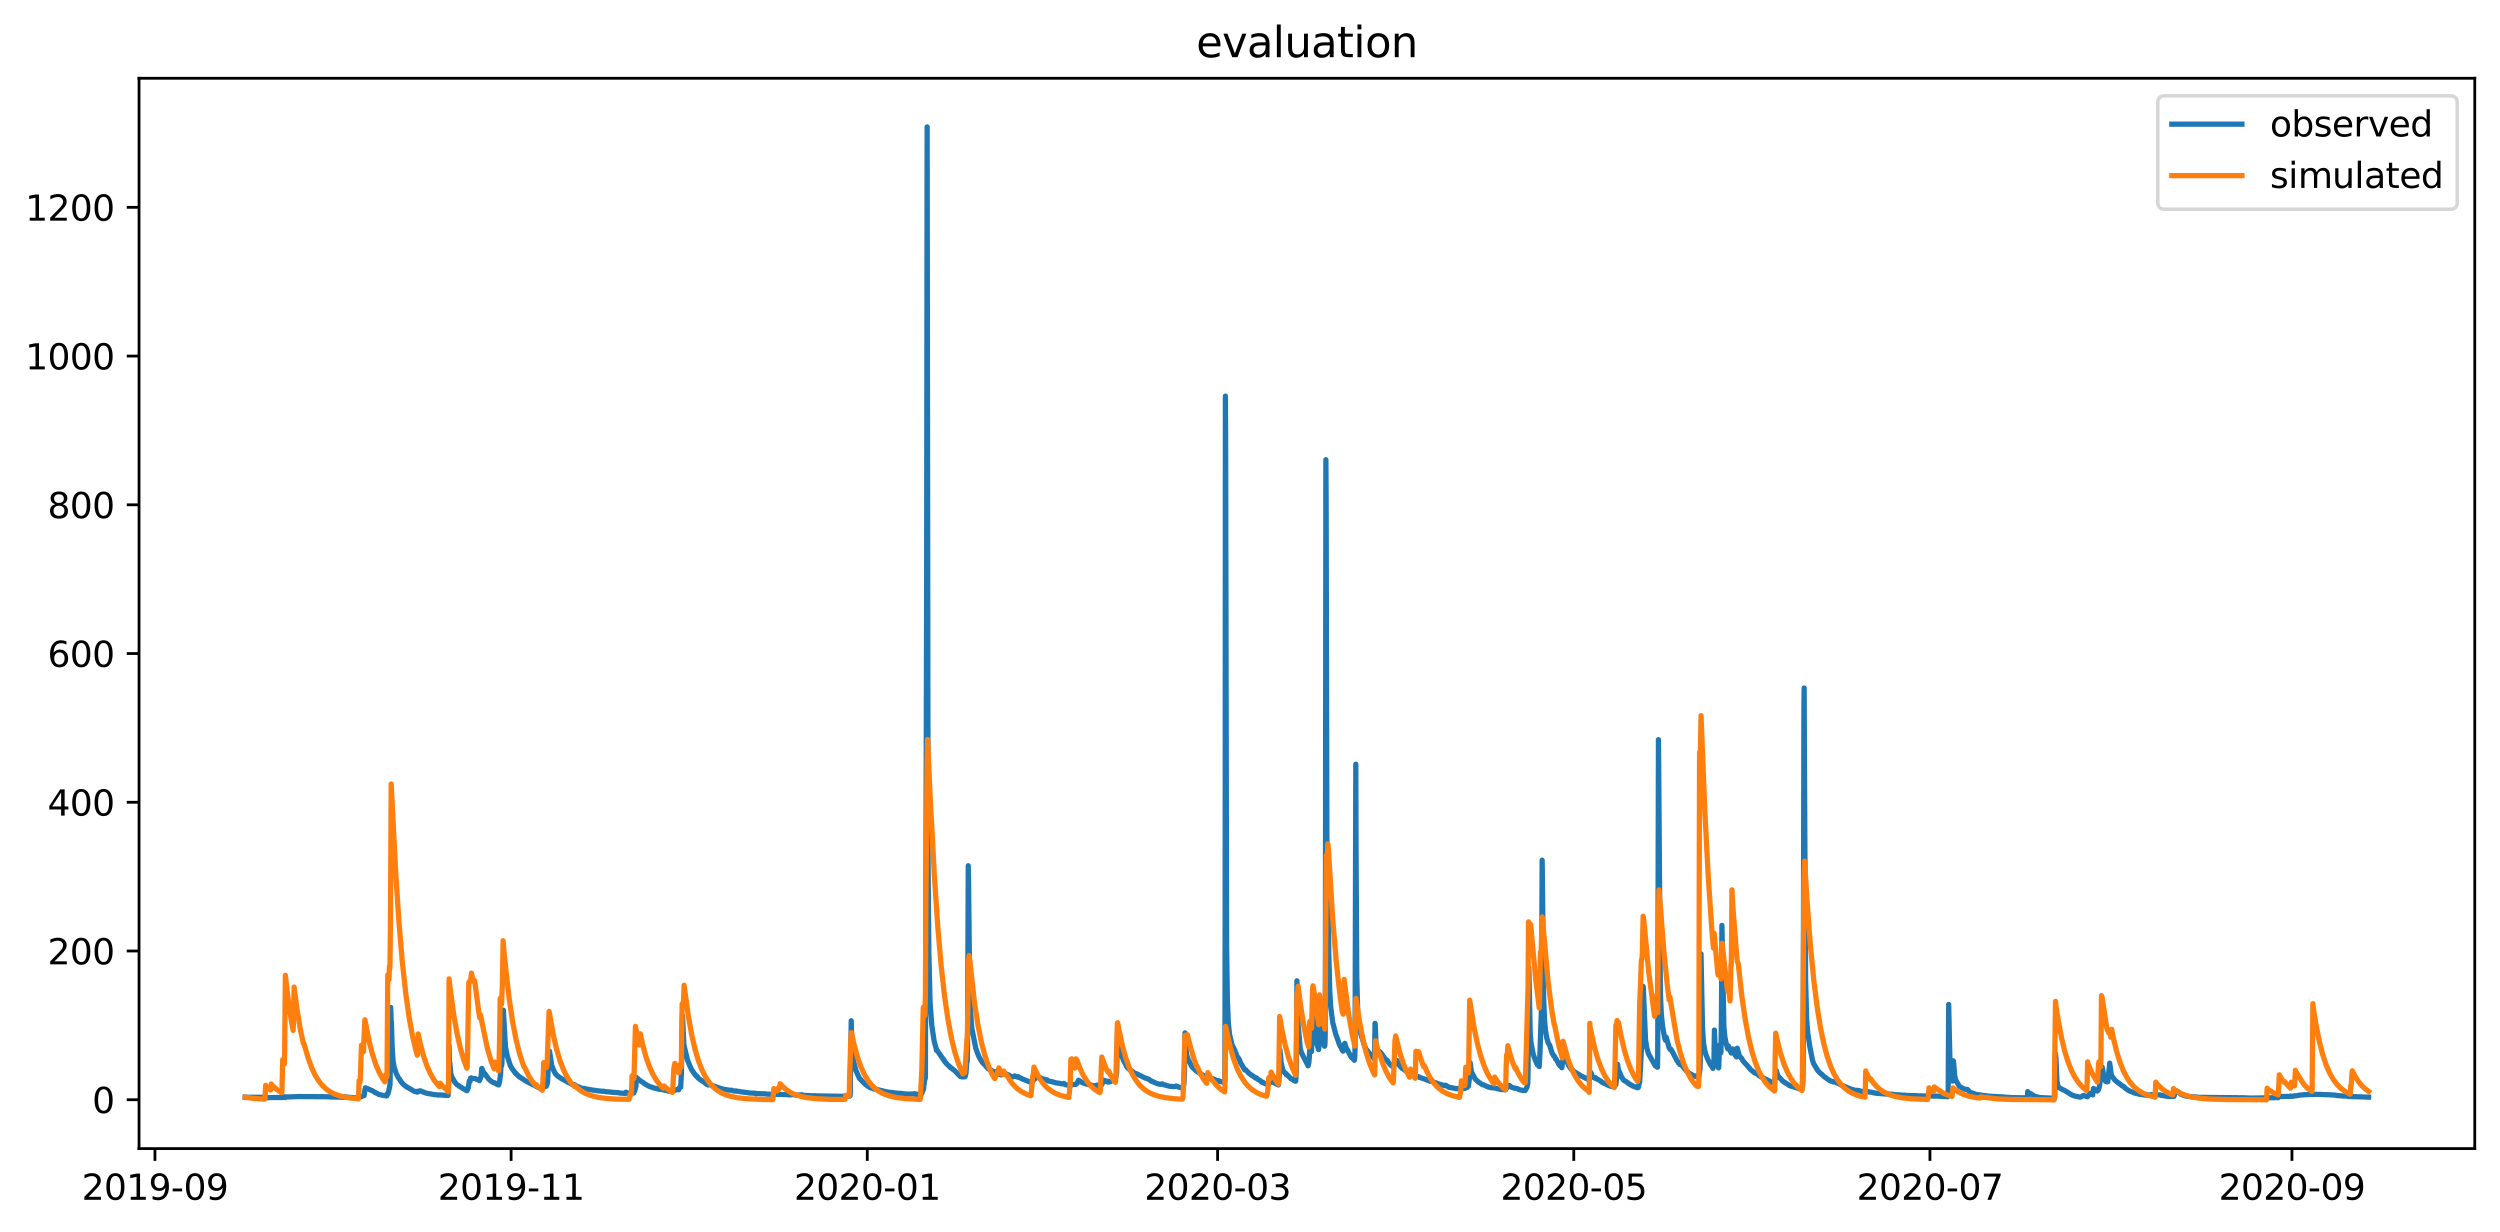 <?xml version="1.0" encoding="utf-8" standalone="no"?>
<!DOCTYPE svg PUBLIC "-//W3C//DTD SVG 1.1//EN"
  "http://www.w3.org/Graphics/SVG/1.1/DTD/svg11.dtd">
<svg xmlns:xlink="http://www.w3.org/1999/xlink" width="712.96pt" height="351.436pt" viewBox="0 0 712.96 351.436" xmlns="http://www.w3.org/2000/svg" version="1.1">
 <defs>
  <style type="text/css">*{stroke-linejoin: round; stroke-linecap: butt}</style>
 </defs>
 <g id="figure_1">
  <g id="patch_1">
   <path d="M 0 351.436 
L 712.96 351.436 
L 712.96 0 
L 0 0 
z
" style="fill: #ffffff"/>
  </g>
  <g id="axes_1">
   <g id="patch_2">
    <path d="M 39.65 327.558 
L 705.76 327.558 
L 705.76 22.318 
L 39.65 22.318 
z
" style="fill: #ffffff"/>
   </g>
   <g id="matplotlib.axis_1">
    <g id="xtick_1">
     <g id="line2d_1">
      <defs>
       <path id="m56c1bf21e8" d="M 0 0 
L 0 3.5 
" style="stroke: #000000; stroke-width: 0.8"/>
      </defs>
      <g>
       <use xlink:href="#m56c1bf21e8" x="44.187" y="327.558" style="stroke: #000000; stroke-width: 0.8"/>
      </g>
     </g>
     <g id="text_1">
      <!-- 2019-09 -->
      <g transform="translate(23.296 342.157) scale(0.1 -0.1)">
       <defs>
        <path id="DejaVuSans-32" d="M 1228 531 
L 3431 531 
L 3431 0 
L 469 0 
L 469 531 
Q 828 903 1448 1529 
Q 2069 2156 2228 2338 
Q 2531 2678 2651 2914 
Q 2772 3150 2772 3378 
Q 2772 3750 2511 3984 
Q 2250 4219 1831 4219 
Q 1534 4219 1204 4116 
Q 875 4013 500 3803 
L 500 4441 
Q 881 4594 1212 4672 
Q 1544 4750 1819 4750 
Q 2544 4750 2975 4387 
Q 3406 4025 3406 3419 
Q 3406 3131 3298 2873 
Q 3191 2616 2906 2266 
Q 2828 2175 2409 1742 
Q 1991 1309 1228 531 
z
" transform="scale(0.016)"/>
        <path id="DejaVuSans-30" d="M 2034 4250 
Q 1547 4250 1301 3770 
Q 1056 3291 1056 2328 
Q 1056 1369 1301 889 
Q 1547 409 2034 409 
Q 2525 409 2770 889 
Q 3016 1369 3016 2328 
Q 3016 3291 2770 3770 
Q 2525 4250 2034 4250 
z
M 2034 4750 
Q 2819 4750 3233 4129 
Q 3647 3509 3647 2328 
Q 3647 1150 3233 529 
Q 2819 -91 2034 -91 
Q 1250 -91 836 529 
Q 422 1150 422 2328 
Q 422 3509 836 4129 
Q 1250 4750 2034 4750 
z
" transform="scale(0.016)"/>
        <path id="DejaVuSans-31" d="M 794 531 
L 1825 531 
L 1825 4091 
L 703 3866 
L 703 4441 
L 1819 4666 
L 2450 4666 
L 2450 531 
L 3481 531 
L 3481 0 
L 794 0 
L 794 531 
z
" transform="scale(0.016)"/>
        <path id="DejaVuSans-39" d="M 703 97 
L 703 672 
Q 941 559 1184 500 
Q 1428 441 1663 441 
Q 2288 441 2617 861 
Q 2947 1281 2994 2138 
Q 2813 1869 2534 1725 
Q 2256 1581 1919 1581 
Q 1219 1581 811 2004 
Q 403 2428 403 3163 
Q 403 3881 828 4315 
Q 1253 4750 1959 4750 
Q 2769 4750 3195 4129 
Q 3622 3509 3622 2328 
Q 3622 1225 3098 567 
Q 2575 -91 1691 -91 
Q 1453 -91 1209 -44 
Q 966 3 703 97 
z
M 1959 2075 
Q 2384 2075 2632 2365 
Q 2881 2656 2881 3163 
Q 2881 3666 2632 3958 
Q 2384 4250 1959 4250 
Q 1534 4250 1286 3958 
Q 1038 3666 1038 3163 
Q 1038 2656 1286 2365 
Q 1534 2075 1959 2075 
z
" transform="scale(0.016)"/>
        <path id="DejaVuSans-2d" d="M 313 2009 
L 1997 2009 
L 1997 1497 
L 313 1497 
L 313 2009 
z
" transform="scale(0.016)"/>
       </defs>
       <use xlink:href="#DejaVuSans-32"/>
       <use xlink:href="#DejaVuSans-30" x="63.623"/>
       <use xlink:href="#DejaVuSans-31" x="127.246"/>
       <use xlink:href="#DejaVuSans-39" x="190.869"/>
       <use xlink:href="#DejaVuSans-2d" x="254.492"/>
       <use xlink:href="#DejaVuSans-30" x="290.576"/>
       <use xlink:href="#DejaVuSans-39" x="354.199"/>
      </g>
     </g>
    </g>
    <g id="xtick_2">
     <g id="line2d_2">
      <g>
       <use xlink:href="#m56c1bf21e8" x="145.761" y="327.558" style="stroke: #000000; stroke-width: 0.8"/>
      </g>
     </g>
     <g id="text_2">
      <!-- 2019-11 -->
      <g transform="translate(124.869 342.157) scale(0.1 -0.1)">
       <use xlink:href="#DejaVuSans-32"/>
       <use xlink:href="#DejaVuSans-30" x="63.623"/>
       <use xlink:href="#DejaVuSans-31" x="127.246"/>
       <use xlink:href="#DejaVuSans-39" x="190.869"/>
       <use xlink:href="#DejaVuSans-2d" x="254.492"/>
       <use xlink:href="#DejaVuSans-31" x="290.576"/>
       <use xlink:href="#DejaVuSans-31" x="354.199"/>
      </g>
     </g>
    </g>
    <g id="xtick_3">
     <g id="line2d_3">
      <g>
       <use xlink:href="#m56c1bf21e8" x="247.334" y="327.558" style="stroke: #000000; stroke-width: 0.8"/>
      </g>
     </g>
     <g id="text_3">
      <!-- 2020-01 -->
      <g transform="translate(226.443 342.157) scale(0.1 -0.1)">
       <use xlink:href="#DejaVuSans-32"/>
       <use xlink:href="#DejaVuSans-30" x="63.623"/>
       <use xlink:href="#DejaVuSans-32" x="127.246"/>
       <use xlink:href="#DejaVuSans-30" x="190.869"/>
       <use xlink:href="#DejaVuSans-2d" x="254.492"/>
       <use xlink:href="#DejaVuSans-30" x="290.576"/>
       <use xlink:href="#DejaVuSans-31" x="354.199"/>
      </g>
     </g>
    </g>
    <g id="xtick_4">
     <g id="line2d_4">
      <g>
       <use xlink:href="#m56c1bf21e8" x="347.242" y="327.558" style="stroke: #000000; stroke-width: 0.8"/>
      </g>
     </g>
     <g id="text_4">
      <!-- 2020-03 -->
      <g transform="translate(326.351 342.157) scale(0.1 -0.1)">
       <defs>
        <path id="DejaVuSans-33" d="M 2597 2516 
Q 3050 2419 3304 2112 
Q 3559 1806 3559 1356 
Q 3559 666 3084 287 
Q 2609 -91 1734 -91 
Q 1441 -91 1130 -33 
Q 819 25 488 141 
L 488 750 
Q 750 597 1062 519 
Q 1375 441 1716 441 
Q 2309 441 2620 675 
Q 2931 909 2931 1356 
Q 2931 1769 2642 2001 
Q 2353 2234 1838 2234 
L 1294 2234 
L 1294 2753 
L 1863 2753 
Q 2328 2753 2575 2939 
Q 2822 3125 2822 3475 
Q 2822 3834 2567 4026 
Q 2313 4219 1838 4219 
Q 1578 4219 1281 4162 
Q 984 4106 628 3988 
L 628 4550 
Q 988 4650 1302 4700 
Q 1616 4750 1894 4750 
Q 2613 4750 3031 4423 
Q 3450 4097 3450 3541 
Q 3450 3153 3228 2886 
Q 3006 2619 2597 2516 
z
" transform="scale(0.016)"/>
       </defs>
       <use xlink:href="#DejaVuSans-32"/>
       <use xlink:href="#DejaVuSans-30" x="63.623"/>
       <use xlink:href="#DejaVuSans-32" x="127.246"/>
       <use xlink:href="#DejaVuSans-30" x="190.869"/>
       <use xlink:href="#DejaVuSans-2d" x="254.492"/>
       <use xlink:href="#DejaVuSans-30" x="290.576"/>
       <use xlink:href="#DejaVuSans-33" x="354.199"/>
      </g>
     </g>
    </g>
    <g id="xtick_5">
     <g id="line2d_5">
      <g>
       <use xlink:href="#m56c1bf21e8" x="448.816" y="327.558" style="stroke: #000000; stroke-width: 0.8"/>
      </g>
     </g>
     <g id="text_5">
      <!-- 2020-05 -->
      <g transform="translate(427.924 342.157) scale(0.1 -0.1)">
       <defs>
        <path id="DejaVuSans-35" d="M 691 4666 
L 3169 4666 
L 3169 4134 
L 1269 4134 
L 1269 2991 
Q 1406 3038 1543 3061 
Q 1681 3084 1819 3084 
Q 2600 3084 3056 2656 
Q 3513 2228 3513 1497 
Q 3513 744 3044 326 
Q 2575 -91 1722 -91 
Q 1428 -91 1123 -41 
Q 819 9 494 109 
L 494 744 
Q 775 591 1075 516 
Q 1375 441 1709 441 
Q 2250 441 2565 725 
Q 2881 1009 2881 1497 
Q 2881 1984 2565 2268 
Q 2250 2553 1709 2553 
Q 1456 2553 1204 2497 
Q 953 2441 691 2322 
L 691 4666 
z
" transform="scale(0.016)"/>
       </defs>
       <use xlink:href="#DejaVuSans-32"/>
       <use xlink:href="#DejaVuSans-30" x="63.623"/>
       <use xlink:href="#DejaVuSans-32" x="127.246"/>
       <use xlink:href="#DejaVuSans-30" x="190.869"/>
       <use xlink:href="#DejaVuSans-2d" x="254.492"/>
       <use xlink:href="#DejaVuSans-30" x="290.576"/>
       <use xlink:href="#DejaVuSans-35" x="354.199"/>
      </g>
     </g>
    </g>
    <g id="xtick_6">
     <g id="line2d_6">
      <g>
       <use xlink:href="#m56c1bf21e8" x="550.389" y="327.558" style="stroke: #000000; stroke-width: 0.8"/>
      </g>
     </g>
     <g id="text_6">
      <!-- 2020-07 -->
      <g transform="translate(529.498 342.157) scale(0.1 -0.1)">
       <defs>
        <path id="DejaVuSans-37" d="M 525 4666 
L 3525 4666 
L 3525 4397 
L 1831 0 
L 1172 0 
L 2766 4134 
L 525 4134 
L 525 4666 
z
" transform="scale(0.016)"/>
       </defs>
       <use xlink:href="#DejaVuSans-32"/>
       <use xlink:href="#DejaVuSans-30" x="63.623"/>
       <use xlink:href="#DejaVuSans-32" x="127.246"/>
       <use xlink:href="#DejaVuSans-30" x="190.869"/>
       <use xlink:href="#DejaVuSans-2d" x="254.492"/>
       <use xlink:href="#DejaVuSans-30" x="290.576"/>
       <use xlink:href="#DejaVuSans-37" x="354.199"/>
      </g>
     </g>
    </g>
    <g id="xtick_7">
     <g id="line2d_7">
      <g>
       <use xlink:href="#m56c1bf21e8" x="653.627" y="327.558" style="stroke: #000000; stroke-width: 0.8"/>
      </g>
     </g>
     <g id="text_7">
      <!-- 2020-09 -->
      <g transform="translate(632.736 342.157) scale(0.1 -0.1)">
       <use xlink:href="#DejaVuSans-32"/>
       <use xlink:href="#DejaVuSans-30" x="63.623"/>
       <use xlink:href="#DejaVuSans-32" x="127.246"/>
       <use xlink:href="#DejaVuSans-30" x="190.869"/>
       <use xlink:href="#DejaVuSans-2d" x="254.492"/>
       <use xlink:href="#DejaVuSans-30" x="290.576"/>
       <use xlink:href="#DejaVuSans-39" x="354.199"/>
      </g>
     </g>
    </g>
   </g>
   <g id="matplotlib.axis_2">
    <g id="ytick_1">
     <g id="line2d_8">
      <defs>
       <path id="m3073b1f41b" d="M 0 0 
L -3.5 0 
" style="stroke: #000000; stroke-width: 0.8"/>
      </defs>
      <g>
       <use xlink:href="#m3073b1f41b" x="39.65" y="313.63" style="stroke: #000000; stroke-width: 0.8"/>
      </g>
     </g>
     <g id="text_8">
      <!-- 0 -->
      <g transform="translate(26.288 317.43) scale(0.1 -0.1)">
       <use xlink:href="#DejaVuSans-30"/>
      </g>
     </g>
    </g>
    <g id="ytick_2">
     <g id="line2d_9">
      <g>
       <use xlink:href="#m3073b1f41b" x="39.65" y="271.215" style="stroke: #000000; stroke-width: 0.8"/>
      </g>
     </g>
     <g id="text_9">
      <!-- 200 -->
      <g transform="translate(13.562 275.014) scale(0.1 -0.1)">
       <use xlink:href="#DejaVuSans-32"/>
       <use xlink:href="#DejaVuSans-30" x="63.623"/>
       <use xlink:href="#DejaVuSans-30" x="127.246"/>
      </g>
     </g>
    </g>
    <g id="ytick_3">
     <g id="line2d_10">
      <g>
       <use xlink:href="#m3073b1f41b" x="39.65" y="228.799" style="stroke: #000000; stroke-width: 0.8"/>
      </g>
     </g>
     <g id="text_10">
      <!-- 400 -->
      <g transform="translate(13.562 232.598) scale(0.1 -0.1)">
       <defs>
        <path id="DejaVuSans-34" d="M 2419 4116 
L 825 1625 
L 2419 1625 
L 2419 4116 
z
M 2253 4666 
L 3047 4666 
L 3047 1625 
L 3713 1625 
L 3713 1100 
L 3047 1100 
L 3047 0 
L 2419 0 
L 2419 1100 
L 313 1100 
L 313 1709 
L 2253 4666 
z
" transform="scale(0.016)"/>
       </defs>
       <use xlink:href="#DejaVuSans-34"/>
       <use xlink:href="#DejaVuSans-30" x="63.623"/>
       <use xlink:href="#DejaVuSans-30" x="127.246"/>
      </g>
     </g>
    </g>
    <g id="ytick_4">
     <g id="line2d_11">
      <g>
       <use xlink:href="#m3073b1f41b" x="39.65" y="186.383" style="stroke: #000000; stroke-width: 0.8"/>
      </g>
     </g>
     <g id="text_11">
      <!-- 600 -->
      <g transform="translate(13.562 190.182) scale(0.1 -0.1)">
       <defs>
        <path id="DejaVuSans-36" d="M 2113 2584 
Q 1688 2584 1439 2293 
Q 1191 2003 1191 1497 
Q 1191 994 1439 701 
Q 1688 409 2113 409 
Q 2538 409 2786 701 
Q 3034 994 3034 1497 
Q 3034 2003 2786 2293 
Q 2538 2584 2113 2584 
z
M 3366 4563 
L 3366 3988 
Q 3128 4100 2886 4159 
Q 2644 4219 2406 4219 
Q 1781 4219 1451 3797 
Q 1122 3375 1075 2522 
Q 1259 2794 1537 2939 
Q 1816 3084 2150 3084 
Q 2853 3084 3261 2657 
Q 3669 2231 3669 1497 
Q 3669 778 3244 343 
Q 2819 -91 2113 -91 
Q 1303 -91 875 529 
Q 447 1150 447 2328 
Q 447 3434 972 4092 
Q 1497 4750 2381 4750 
Q 2619 4750 2861 4703 
Q 3103 4656 3366 4563 
z
" transform="scale(0.016)"/>
       </defs>
       <use xlink:href="#DejaVuSans-36"/>
       <use xlink:href="#DejaVuSans-30" x="63.623"/>
       <use xlink:href="#DejaVuSans-30" x="127.246"/>
      </g>
     </g>
    </g>
    <g id="ytick_5">
     <g id="line2d_12">
      <g>
       <use xlink:href="#m3073b1f41b" x="39.65" y="143.967" style="stroke: #000000; stroke-width: 0.8"/>
      </g>
     </g>
     <g id="text_12">
      <!-- 800 -->
      <g transform="translate(13.562 147.766) scale(0.1 -0.1)">
       <defs>
        <path id="DejaVuSans-38" d="M 2034 2216 
Q 1584 2216 1326 1975 
Q 1069 1734 1069 1313 
Q 1069 891 1326 650 
Q 1584 409 2034 409 
Q 2484 409 2743 651 
Q 3003 894 3003 1313 
Q 3003 1734 2745 1975 
Q 2488 2216 2034 2216 
z
M 1403 2484 
Q 997 2584 770 2862 
Q 544 3141 544 3541 
Q 544 4100 942 4425 
Q 1341 4750 2034 4750 
Q 2731 4750 3128 4425 
Q 3525 4100 3525 3541 
Q 3525 3141 3298 2862 
Q 3072 2584 2669 2484 
Q 3125 2378 3379 2068 
Q 3634 1759 3634 1313 
Q 3634 634 3220 271 
Q 2806 -91 2034 -91 
Q 1263 -91 848 271 
Q 434 634 434 1313 
Q 434 1759 690 2068 
Q 947 2378 1403 2484 
z
M 1172 3481 
Q 1172 3119 1398 2916 
Q 1625 2713 2034 2713 
Q 2441 2713 2670 2916 
Q 2900 3119 2900 3481 
Q 2900 3844 2670 4047 
Q 2441 4250 2034 4250 
Q 1625 4250 1398 4047 
Q 1172 3844 1172 3481 
z
" transform="scale(0.016)"/>
       </defs>
       <use xlink:href="#DejaVuSans-38"/>
       <use xlink:href="#DejaVuSans-30" x="63.623"/>
       <use xlink:href="#DejaVuSans-30" x="127.246"/>
      </g>
     </g>
    </g>
    <g id="ytick_6">
     <g id="line2d_13">
      <g>
       <use xlink:href="#m3073b1f41b" x="39.65" y="101.551" style="stroke: #000000; stroke-width: 0.8"/>
      </g>
     </g>
     <g id="text_13">
      <!-- 1000 -->
      <g transform="translate(7.2 105.35) scale(0.1 -0.1)">
       <use xlink:href="#DejaVuSans-31"/>
       <use xlink:href="#DejaVuSans-30" x="63.623"/>
       <use xlink:href="#DejaVuSans-30" x="127.246"/>
       <use xlink:href="#DejaVuSans-30" x="190.869"/>
      </g>
     </g>
    </g>
    <g id="ytick_7">
     <g id="line2d_14">
      <g>
       <use xlink:href="#m3073b1f41b" x="39.65" y="59.135" style="stroke: #000000; stroke-width: 0.8"/>
      </g>
     </g>
     <g id="text_14">
      <!-- 1200 -->
      <g transform="translate(7.2 62.935) scale(0.1 -0.1)">
       <use xlink:href="#DejaVuSans-31"/>
       <use xlink:href="#DejaVuSans-32" x="63.623"/>
       <use xlink:href="#DejaVuSans-30" x="127.246"/>
       <use xlink:href="#DejaVuSans-30" x="190.869"/>
      </g>
     </g>
    </g>
   </g>
   <g id="line2d_15">
    <path d="M 69.928 312.897 
L 76.241 312.952 
L 76.45 313.06 
L 76.727 313.007 
L 81.098 312.978 
L 81.167 312.78 
L 81.306 313.007 
L 81.722 312.81 
L 82.069 312.839 
L 83.596 312.78 
L 83.734 312.75 
L 84.081 312.78 
L 84.845 312.721 
L 93.795 312.78 
L 94.003 312.839 
L 97.472 312.897 
L 97.68 312.952 
L 98.166 312.882 
L 98.513 312.795 
L 99.137 312.897 
L 100.247 313.007 
L 102.19 313.111 
L 102.259 312.82 
L 102.329 312.896 
L 102.467 312.993 
L 103.23 312.659 
L 103.855 312.428 
L 103.994 311.206 
L 104.202 310.215 
L 106.214 311.068 
L 106.491 311.259 
L 106.769 311.45 
L 108.018 312.103 
L 109.613 312.462 
L 109.822 312.428 
L 110.099 312.53 
L 110.307 312.53 
L 110.446 311.91 
L 110.515 312.065 
L 110.585 312.046 
L 110.862 311.1 
L 111.07 310.125 
L 111.209 309.42 
L 111.279 307.415 
L 111.417 287.294 
L 111.487 289.203 
L 111.556 292.384 
L 111.626 291.377 
L 111.834 298.508 
L 112.111 302.76 
L 112.458 304.536 
L 113.013 306.191 
L 113.707 307.527 
L 113.776 307.527 
L 114.262 308.311 
L 114.609 308.778 
L 115.025 309.245 
L 115.858 309.902 
L 116.066 310.008 
L 117.037 310.559 
L 118.009 311.174 
L 118.425 311.281 
L 118.91 311.45 
L 118.98 311.45 
L 119.049 311.217 
L 119.119 311.302 
L 119.327 311.323 
L 119.743 311.068 
L 120.159 311.174 
L 120.437 311.344 
L 120.784 311.45 
L 121.408 311.705 
L 121.824 311.79 
L 122.033 311.874 
L 122.796 311.949 
L 123.004 312.027 
L 123.559 312.103 
L 123.906 312.178 
L 125.224 312.288 
L 125.363 312.252 
L 126.751 312.341 
L 126.959 312.394 
L 127.791 312.394 
L 127.861 311.607 
L 127.93 309.324 
L 128.069 298.227 
L 128.207 303.55 
L 128.277 302.999 
L 128.554 306.191 
L 128.832 307.028 
L 129.664 308.555 
L 130.289 309.308 
L 130.497 309.414 
L 130.705 309.541 
L 130.844 309.669 
L 130.913 309.669 
L 131.121 309.902 
L 131.468 310.008 
L 131.677 310.162 
L 132.093 310.506 
L 132.232 310.48 
L 132.578 310.745 
L 132.995 310.989 
L 133.134 311.068 
L 133.342 310.772 
L 133.55 310.204 
L 133.827 308.311 
L 133.897 308.211 
L 134.035 308.417 
L 134.174 307.495 
L 134.382 307.399 
L 134.521 307.527 
L 135.423 307.601 
L 135.631 307.675 
L 135.839 307.749 
L 136.048 307.824 
L 136.741 308.174 
L 137.227 306.944 
L 137.366 304.748 
L 137.435 304.706 
L 137.782 305.554 
L 138.129 306.191 
L 138.268 306.191 
L 139.308 307.675 
L 139.517 307.855 
L 139.933 308.248 
L 140.072 308.343 
L 140.349 308.523 
L 140.488 308.651 
L 140.627 308.651 
L 140.904 308.852 
L 141.043 308.778 
L 141.251 308.926 
L 141.667 309.181 
L 141.875 309.308 
L 142.222 309.414 
L 142.5 308.306 
L 142.777 306.085 
L 142.847 304.149 
L 142.916 304.239 
L 143.124 303.513 
L 143.263 299.166 
L 143.541 288.09 
L 144.165 298.741 
L 144.72 301.35 
L 145.553 303.921 
L 145.9 304.536 
L 146.802 305.798 
L 147.01 306.116 
L 147.079 306.042 
L 147.287 306.302 
L 147.495 306.509 
L 147.773 306.806 
L 147.842 306.806 
L 148.12 307.103 
L 148.189 307.103 
L 148.328 307.251 
L 148.467 307.325 
L 148.744 307.495 
L 149.091 307.675 
L 149.23 307.824 
L 149.369 307.919 
L 149.993 308.311 
L 150.34 308.523 
L 150.548 308.587 
L 150.895 308.778 
L 153.809 310.241 
L 154.295 310.347 
L 154.433 310.427 
L 154.572 310.374 
L 154.642 310.453 
L 154.78 310.347 
L 154.85 310.347 
L 154.988 310.072 
L 155.335 309.902 
L 155.752 309.796 
L 155.96 309.361 
L 156.168 308.518 
L 156.445 302.092 
L 156.584 300.629 
L 156.654 299.786 
L 156.723 299.839 
L 157.347 303.837 
L 157.902 305.257 
L 158.388 306.191 
L 158.804 306.657 
L 159.359 307.103 
L 159.498 307.177 
L 159.914 307.495 
L 161.441 308.311 
L 161.927 308.651 
L 162.135 308.651 
L 162.273 308.778 
L 162.412 308.815 
L 162.759 309.054 
L 162.967 309.149 
L 163.453 309.308 
L 163.661 309.308 
L 164.008 309.414 
L 164.216 309.605 
L 164.702 309.902 
L 165.187 310.008 
L 165.465 310.215 
L 166.089 310.347 
L 166.436 310.427 
L 166.575 310.533 
L 166.714 310.427 
L 166.922 310.506 
L 167.13 310.586 
L 167.477 310.559 
L 167.685 310.665 
L 168.448 310.772 
L 169.003 310.878 
L 169.767 310.962 
L 170.322 311.068 
L 171.362 311.174 
L 171.709 311.238 
L 171.917 311.174 
L 172.819 311.344 
L 174.276 311.45 
L 174.901 311.535 
L 176.427 311.62 
L 176.635 311.705 
L 178.231 311.811 
L 178.3 311.853 
L 178.508 311.471 
L 178.717 311.577 
L 179.272 311.853 
L 179.41 311.811 
L 179.965 311.874 
L 180.174 311.79 
L 180.729 311.705 
L 180.867 311.217 
L 180.937 311.259 
L 181.006 311.19 
L 181.353 309.812 
L 181.492 307.251 
L 181.908 307.749 
L 181.978 307.675 
L 182.186 307.887 
L 183.018 308.523 
L 183.226 308.587 
L 183.99 309.181 
L 184.128 309.245 
L 184.614 309.541 
L 184.753 309.605 
L 185.1 309.796 
L 185.377 309.902 
L 186.834 310.374 
L 187.042 310.374 
L 188.014 310.665 
L 188.152 310.586 
L 188.361 310.665 
L 188.916 310.772 
L 189.054 310.772 
L 189.332 310.851 
L 189.54 310.92 
L 189.748 310.899 
L 189.956 310.962 
L 190.442 311.068 
L 190.581 311.174 
L 191.621 311.259 
L 191.76 311.281 
L 192.801 310.772 
L 193.564 310.772 
L 193.772 310.162 
L 194.05 310.135 
L 194.119 310.04 
L 194.327 306.116 
L 194.605 289.627 
L 194.674 290.157 
L 195.021 297.941 
L 195.229 298.789 
L 196.062 302.331 
L 196.825 304.149 
L 197.311 305.215 
L 197.38 305.215 
L 197.658 305.682 
L 198.143 306.339 
L 198.351 306.657 
L 198.421 306.657 
L 198.629 306.954 
L 198.768 306.917 
L 199.045 307.399 
L 199.461 307.712 
L 199.739 307.951 
L 199.878 307.988 
L 200.155 308.248 
L 200.363 308.28 
L 200.641 308.523 
L 200.849 308.651 
L 201.057 308.852 
L 201.473 309.181 
L 201.612 309.276 
L 201.959 309.414 
L 202.098 309.181 
L 202.375 309.308 
L 205.636 310.453 
L 206.122 310.559 
L 206.4 310.665 
L 207.232 310.772 
L 207.787 310.878 
L 208.758 310.941 
L 208.897 311.042 
L 209.452 311.148 
L 209.799 311.174 
L 209.869 311.095 
L 209.938 311.174 
L 210.909 311.281 
L 211.117 311.344 
L 211.95 311.45 
L 212.574 311.535 
L 213.338 311.62 
L 213.546 311.683 
L 213.823 311.705 
L 215.419 311.768 
L 215.558 311.988 
L 215.974 311.874 
L 218.402 311.949 
L 218.611 312.027 
L 220.761 312.122 
L 220.969 312.178 
L 221.663 312.103 
L 221.802 312.046 
L 222.01 312.103 
L 224.647 312.178 
L 224.994 312.252 
L 226.034 312.178 
L 226.242 312.178 
L 227.352 312.288 
L 227.63 312.324 
L 228.463 312.215 
L 228.74 312.233 
L 229.226 312.376 
L 229.711 312.394 
L 231.585 312.496 
L 231.932 312.496 
L 232.209 312.479 
L 232.834 312.53 
L 239.286 312.626 
L 239.563 312.659 
L 242.408 312.561 
L 242.477 311.986 
L 242.755 291.112 
L 242.824 293.636 
L 243.102 299.563 
L 243.379 302.426 
L 244.073 305.257 
L 245.114 307.564 
L 245.253 307.638 
L 245.738 308.211 
L 245.947 308.375 
L 246.155 308.651 
L 246.363 308.778 
L 246.571 309.022 
L 246.71 309.149 
L 246.918 309.361 
L 248.236 310.241 
L 248.722 310.321 
L 249.207 310.559 
L 249.971 310.665 
L 250.248 310.772 
L 250.803 310.878 
L 252.676 311.344 
L 253.37 311.45 
L 253.995 311.535 
L 254.897 311.62 
L 255.105 311.683 
L 256.215 311.79 
L 256.77 311.853 
L 256.909 311.79 
L 257.117 311.874 
L 258.158 311.968 
L 258.713 312.027 
L 260.725 311.987 
L 260.794 311.89 
L 260.863 311.969 
L 261.002 312.026 
L 261.21 312.159 
L 261.418 312.007 
L 261.627 312.196 
L 261.765 312.196 
L 261.973 312.324 
L 262.182 312.252 
L 262.459 312.324 
L 262.737 312.103 
L 262.875 311.747 
L 263.084 311.281 
L 263.292 310.665 
L 263.361 310.665 
L 263.639 308.211 
L 263.847 307.601 
L 263.916 307.214 
L 264.263 167.152 
L 264.402 36.193 
L 264.679 245.992 
L 264.887 271.229 
L 265.234 285.704 
L 265.72 292.331 
L 266.414 297.002 
L 266.969 298.948 
L 267.038 299.531 
L 267.108 299.478 
L 267.246 299.531 
L 269.05 302.172 
L 269.12 302.124 
L 269.397 302.723 
L 269.952 303.349 
L 270.23 303.646 
L 270.369 303.773 
L 270.507 303.858 
L 270.785 304.197 
L 270.924 304.239 
L 271.132 304.536 
L 271.34 304.621 
L 271.687 304.897 
L 272.311 305.379 
L 273.838 306.975 
L 273.907 306.827 
L 273.976 306.901 
L 274.323 307.124 
L 274.67 307.124 
L 274.739 306.938 
L 274.809 307.05 
L 275.017 307.118 
L 275.225 307.087 
L 275.503 305.952 
L 275.711 302.675 
L 275.78 302.903 
L 275.85 302.543 
L 275.919 299.277 
L 276.127 246.893 
L 276.196 249.703 
L 276.474 275.153 
L 276.821 288.62 
L 277.098 292.946 
L 278.278 299.001 
L 278.347 299.107 
L 278.625 299.934 
L 279.249 301.504 
L 279.735 302.315 
L 280.151 302.988 
L 280.221 302.988 
L 280.498 303.349 
L 280.845 303.688 
L 281.886 304.855 
L 282.024 304.897 
L 282.302 305.098 
L 282.371 305.136 
L 282.51 305.061 
L 282.996 305.417 
L 283.412 305.724 
L 283.62 305.846 
L 283.69 305.607 
L 283.759 305.92 
L 283.828 305.841 
L 284.036 306.069 
L 284.314 306.106 
L 284.383 306.106 
L 284.522 306.254 
L 284.938 306.291 
L 285.077 306.403 
L 285.355 306.44 
L 285.493 306.551 
L 285.563 306.551 
L 285.771 306.403 
L 285.979 306.328 
L 286.326 306.254 
L 286.465 306.254 
L 286.673 306.106 
L 287.089 306.403 
L 287.297 306.403 
L 287.506 306.551 
L 287.644 306.551 
L 287.852 306.7 
L 288.269 306.975 
L 288.407 307.012 
L 288.546 307.124 
L 289.101 307.05 
L 289.379 306.827 
L 289.656 306.975 
L 290.003 307.05 
L 290.211 307.187 
L 290.42 307.05 
L 290.558 307.251 
L 291.252 307.527 
L 291.391 307.622 
L 293.75 308.587 
L 294.374 308.587 
L 294.791 307.961 
L 295.068 307.749 
L 295.623 307.124 
L 295.831 307.124 
L 296.317 307.187 
L 296.664 307.399 
L 296.803 307.399 
L 296.941 307.527 
L 297.08 307.59 
L 297.288 307.654 
L 297.566 307.749 
L 297.843 307.781 
L 297.913 307.781 
L 298.051 307.93 
L 298.26 307.93 
L 298.537 308.025 
L 298.606 307.951 
L 298.745 308.184 
L 298.884 308.258 
L 299.231 308.333 
L 299.647 308.428 
L 299.925 308.46 
L 300.272 308.555 
L 300.827 308.714 
L 301.104 308.81 
L 301.382 308.842 
L 302.145 308.937 
L 302.7 309.096 
L 303.324 309.064 
L 303.394 308.969 
L 303.463 309.032 
L 303.81 309.329 
L 304.434 309.435 
L 304.781 309.531 
L 304.92 309.435 
L 305.128 309.531 
L 305.198 309.329 
L 305.267 309.409 
L 305.545 309.409 
L 305.753 309.329 
L 306.793 309.234 
L 307.14 308.969 
L 307.279 308.714 
L 307.557 308.089 
L 307.695 308.089 
L 308.112 308.396 
L 308.597 308.714 
L 309.638 309.096 
L 310.054 309.202 
L 310.54 309.329 
L 311.164 309.435 
L 311.928 309.669 
L 312.76 309.563 
L 312.829 309.441 
L 313.038 309.748 
L 313.107 309.929 
L 313.176 309.78 
L 313.246 309.844 
L 313.315 309.955 
L 313.454 309.61 
L 313.593 310.088 
L 313.731 309.929 
L 313.94 309.642 
L 314.425 308.873 
L 314.633 308.025 
L 315.05 308.121 
L 315.535 308.46 
L 315.674 308.492 
L 315.813 308.587 
L 315.952 308.333 
L 316.16 308.587 
L 316.437 308.523 
L 316.645 308.46 
L 317.131 308.184 
L 317.27 307.718 
L 317.478 307.399 
L 317.617 307.399 
L 317.756 307.495 
L 318.033 307.527 
L 318.172 307.431 
L 318.38 306.44 
L 318.449 305.915 
L 318.727 293.519 
L 318.866 294.675 
L 319.212 298.736 
L 319.49 299.531 
L 319.698 300.242 
L 320.323 302.219 
L 321.502 304.452 
L 321.988 304.897 
L 323.028 305.602 
L 323.306 305.883 
L 323.653 306.106 
L 324 306.18 
L 324.208 306.254 
L 326.567 307.431 
L 326.706 307.463 
L 327.608 307.781 
L 327.746 307.855 
L 328.232 308.296 
L 328.301 308.221 
L 328.371 308.296 
L 329.828 308.969 
L 330.175 309.064 
L 330.591 309.202 
L 330.73 309.176 
L 331.077 309.234 
L 331.493 309.096 
L 331.77 309.329 
L 332.325 309.435 
L 332.603 309.563 
L 333.158 309.669 
L 333.436 309.775 
L 334.615 309.87 
L 334.893 309.902 
L 335.309 309.838 
L 335.378 309.722 
L 335.448 309.78 
L 336.835 310.22 
L 336.974 310.114 
L 337.182 310.22 
L 337.39 310.114 
L 337.529 309.838 
L 337.668 308.518 
L 337.807 305.544 
L 337.945 294.558 
L 338.015 295.269 
L 338.362 300.544 
L 338.847 302.219 
L 339.333 303.031 
L 339.888 304.197 
L 339.957 304.197 
L 340.165 304.494 
L 340.443 304.743 
L 340.721 305.024 
L 340.929 305.215 
L 341.137 305.417 
L 342.108 306.032 
L 342.455 306.254 
L 342.524 306.254 
L 342.802 306.514 
L 343.843 306.975 
L 344.259 306.975 
L 344.398 307.124 
L 344.606 307.124 
L 347.242 308.221 
L 347.52 308.184 
L 347.797 308.46 
L 347.936 308.364 
L 348.075 308.46 
L 348.561 308.555 
L 348.977 308.714 
L 349.046 308.619 
L 349.116 308.709 
L 349.185 308.656 
L 349.254 308.455 
L 349.324 307.638 
L 349.393 259.279 
L 349.462 112.965 
L 349.532 126.91 
L 349.809 269.745 
L 350.018 284.962 
L 350.295 291.642 
L 350.642 294.988 
L 351.336 297.845 
L 351.475 298.296 
L 351.613 298.635 
L 351.752 298.683 
L 352.376 300.125 
L 352.723 301.122 
L 353.417 302.108 
L 353.764 303.041 
L 354.874 304.918 
L 354.944 305.109 
L 355.013 305.061 
L 355.221 305.109 
L 355.29 305.109 
L 355.499 305.406 
L 355.776 305.639 
L 356.054 305.979 
L 356.123 305.979 
L 356.262 306.148 
L 356.747 306.488 
L 356.886 306.657 
L 357.025 306.657 
L 357.164 306.806 
L 357.233 306.806 
L 357.441 306.975 
L 357.927 307.331 
L 358.066 307.442 
L 358.274 307.368 
L 358.343 307.405 
L 358.551 307.702 
L 359.453 308.205 
L 359.731 308.577 
L 360.008 308.614 
L 360.078 308.614 
L 360.147 308.762 
L 360.216 308.725 
L 360.563 308.926 
L 360.702 308.964 
L 360.91 309.075 
L 361.118 309.107 
L 361.257 309.17 
L 361.465 309.038 
L 361.604 308.651 
L 361.743 308.964 
L 361.812 308.863 
L 361.951 309.038 
L 362.159 308.539 
L 362.229 308.577 
L 362.437 308.391 
L 362.575 308.502 
L 362.922 308.502 
L 363.13 308.651 
L 364.587 309.409 
L 364.865 306.063 
L 365.004 299.325 
L 365.073 299.982 
L 365.351 302.994 
L 365.767 304.87 
L 366.044 305.544 
L 366.461 306.021 
L 366.599 306.021 
L 366.808 306.488 
L 367.085 306.488 
L 367.293 306.806 
L 367.432 306.89 
L 367.987 307.442 
L 368.056 307.442 
L 368.126 307.627 
L 368.195 307.59 
L 368.612 307.887 
L 368.681 307.887 
L 368.889 308.057 
L 368.958 308.057 
L 369.097 308.205 
L 369.236 308.205 
L 369.444 308.354 
L 369.513 308.317 
L 369.652 306.18 
L 369.722 302.909 
L 369.86 279.713 
L 369.93 282.098 
L 370.207 292.278 
L 370.832 299.181 
L 371.248 300.449 
L 373.052 303.937 
L 373.26 303.041 
L 373.399 301.488 
L 373.607 297.389 
L 374.023 299.892 
L 374.37 286.923 
L 374.44 287.082 
L 375.064 296.138 
L 375.341 297.177 
L 375.55 297.686 
L 376.035 299.325 
L 376.105 298.884 
L 376.243 296.212 
L 376.382 284.537 
L 377.007 295.587 
L 377.354 297.336 
L 377.7 298.349 
L 377.77 298.349 
L 377.839 297.946 
L 377.909 296.218 
L 377.978 286.52 
L 378.117 131.098 
L 378.186 141.384 
L 378.464 263.754 
L 378.533 265.821 
L 378.672 254.846 
L 378.741 255.907 
L 378.949 271.76 
L 379.227 282.682 
L 379.504 287.294 
L 380.129 291.96 
L 380.198 292.066 
L 380.892 294.823 
L 381.655 296.917 
L 381.933 297.792 
L 382.28 298.492 
L 382.349 298.444 
L 382.696 299.325 
L 382.765 299.325 
L 382.973 299.754 
L 383.043 299.754 
L 383.459 297.639 
L 383.528 297.543 
L 383.806 298.588 
L 385.194 301.217 
L 385.471 301.631 
L 385.54 301.525 
L 385.818 301.896 
L 385.887 301.949 
L 386.026 302.161 
L 386.095 302.161 
L 386.234 302.373 
L 386.304 302.055 
L 386.373 301.095 
L 386.442 298.45 
L 386.651 217.944 
L 386.72 240.849 
L 386.928 278.652 
L 387.206 288.779 
L 387.483 292.384 
L 387.691 293.651 
L 387.969 294.542 
L 388.385 295.915 
L 388.454 295.751 
L 388.871 297.495 
L 389.287 298.588 
L 389.495 299.028 
L 389.773 299.468 
L 389.981 299.659 
L 390.328 300.168 
L 390.397 300.168 
L 390.605 300.449 
L 390.952 300.952 
L 391.23 301.217 
L 391.715 301.737 
L 391.923 302.002 
L 391.993 301.286 
L 392.132 291.843 
L 392.201 292.204 
L 392.409 297.692 
L 392.964 299.659 
L 393.172 299.945 
L 393.311 299.802 
L 393.519 299.993 
L 393.589 299.993 
L 393.866 300.353 
L 394.005 300.496 
L 394.282 300.952 
L 394.768 301.631 
L 395.323 302.373 
L 395.601 302.373 
L 395.878 302.893 
L 396.641 303.794 
L 396.711 303.794 
L 396.919 303.985 
L 397.127 304.176 
L 397.196 304.033 
L 397.266 304.176 
L 397.335 304.128 
L 397.543 303.89 
L 398.168 302.373 
L 398.376 302.426 
L 399.07 303.794 
L 399.833 304.685 
L 400.18 304.775 
L 400.249 304.727 
L 400.457 305.109 
L 401.498 305.766 
L 401.567 305.592 
L 401.845 306.106 
L 401.984 306.191 
L 402.053 305.936 
L 402.122 306.021 
L 402.331 306.275 
L 402.747 306.36 
L 402.955 306.488 
L 403.094 306.53 
L 403.302 306.694 
L 403.441 306.731 
L 403.51 306.806 
L 403.649 306.36 
L 403.718 306.53 
L 403.926 306.806 
L 404.065 306.848 
L 404.204 306.975 
L 404.481 307.05 
L 404.62 307.166 
L 404.759 307.124 
L 404.828 307.293 
L 404.898 307.251 
L 405.383 307.442 
L 405.591 307.479 
L 405.8 307.59 
L 406.077 307.665 
L 406.702 307.887 
L 406.91 307.93 
L 407.048 308.057 
L 407.326 308.094 
L 407.534 308.205 
L 407.742 308.205 
L 407.812 308.354 
L 407.881 308.28 
L 408.228 308.354 
L 408.575 308.428 
L 408.922 308.651 
L 409.199 308.688 
L 409.407 308.799 
L 409.685 308.863 
L 409.893 309.001 
L 410.032 309.038 
L 410.517 309.202 
L 410.795 309.276 
L 411.003 309.351 
L 411.281 309.414 
L 411.489 309.478 
L 411.628 309.51 
L 411.766 309.573 
L 412.044 309.605 
L 412.183 309.478 
L 412.391 309.541 
L 413.015 309.987 
L 413.154 309.987 
L 413.293 310.114 
L 413.431 310.082 
L 413.987 310.22 
L 414.125 310.22 
L 414.611 310.347 
L 415.027 310.411 
L 415.235 310.475 
L 416.484 310.379 
L 416.623 310.252 
L 416.762 310.347 
L 416.9 310.082 
L 417.039 310.496 
L 417.109 310.469 
L 417.178 310.347 
L 417.317 310.475 
L 417.733 310.411 
L 417.802 310.082 
L 417.872 310.114 
L 418.149 310.22 
L 418.288 310.05 
L 418.357 310.114 
L 418.427 310.109 
L 418.635 309.86 
L 418.774 309.796 
L 419.121 306.965 
L 419.259 303.041 
L 419.606 305.544 
L 420.161 306.769 
L 420.231 306.806 
L 420.716 307.739 
L 421.688 308.651 
L 421.827 308.725 
L 422.104 308.863 
L 422.728 309.351 
L 422.937 309.313 
L 424.394 309.987 
L 424.741 310.05 
L 424.949 310.141 
L 425.157 310.141 
L 425.434 310.22 
L 426.267 310.252 
L 426.406 310.347 
L 426.753 310.379 
L 426.891 310.475 
L 427.793 310.581 
L 427.932 310.687 
L 429.32 310.793 
L 429.528 310.22 
L 429.736 310.284 
L 430.222 309.605 
L 430.568 309.605 
L 430.846 309.891 
L 430.985 309.987 
L 431.124 310.082 
L 431.956 310.347 
L 432.581 310.411 
L 432.927 310.581 
L 433.136 310.687 
L 433.413 310.793 
L 434.038 310.899 
L 434.246 311.005 
L 434.801 310.899 
L 434.939 311.005 
L 435.148 310.581 
L 435.286 310.475 
L 435.495 309.955 
L 435.633 309.345 
L 435.703 308.895 
L 435.772 305.358 
L 435.98 275.895 
L 436.05 278.175 
L 436.396 294.823 
L 436.605 297.23 
L 437.021 299.563 
L 437.298 300.809 
L 437.853 302.373 
L 437.923 302.426 
L 438.2 303.248 
L 438.27 303.296 
L 438.478 303.688 
L 438.617 303.439 
L 438.755 303.794 
L 438.825 303.688 
L 438.894 303.635 
L 438.964 304.176 
L 439.172 300.305 
L 439.449 291.801 
L 439.588 288.196 
L 439.796 245.303 
L 439.865 250.181 
L 440.212 284.431 
L 440.49 291.059 
L 440.767 293.991 
L 441.114 296.027 
L 441.531 297.442 
L 441.947 298.089 
L 442.641 300.353 
L 442.71 300.401 
L 443.057 301.08 
L 443.265 301.17 
L 443.473 301.631 
L 443.612 302.002 
L 443.681 301.896 
L 444.167 302.744 
L 444.445 303.296 
L 444.653 303.688 
L 444.722 303.688 
L 444.93 303.985 
L 445.208 304.271 
L 445.277 304.224 
L 445.416 304.51 
L 445.693 302.214 
L 445.902 298.243 
L 446.318 301.042 
L 447.22 303.582 
L 447.636 304.319 
L 447.706 304.367 
L 447.983 304.823 
L 448.261 305.109 
L 448.399 305.151 
L 448.538 305.321 
L 448.607 305.321 
L 448.816 305.544 
L 450.342 306.488 
L 450.411 306.488 
L 450.481 306.694 
L 450.55 306.657 
L 453.117 307.93 
L 453.187 307.744 
L 453.325 305.878 
L 453.395 306.275 
L 453.464 306.148 
L 453.533 305.639 
L 453.603 305.766 
L 453.742 305.979 
L 454.158 307.087 
L 454.921 307.516 
L 455.06 307.362 
L 455.407 307.739 
L 455.615 307.813 
L 456.586 308.354 
L 456.794 308.614 
L 458.876 309.605 
L 459.639 309.86 
L 460.125 309.891 
L 460.263 309.987 
L 460.333 309.987 
L 460.61 309.107 
L 460.68 309.17 
L 460.818 309.313 
L 461.096 306.604 
L 461.304 303.54 
L 461.374 304.033 
L 461.651 305.639 
L 461.859 305.724 
L 462.484 307.293 
L 462.553 307.293 
L 462.969 307.972 
L 463.247 308.205 
L 463.316 308.205 
L 463.524 308.354 
L 463.663 308.391 
L 464.149 308.799 
L 464.287 308.799 
L 464.496 309.075 
L 464.704 309.139 
L 465.189 309.478 
L 465.328 309.478 
L 465.467 309.605 
L 465.606 309.701 
L 466.993 310.22 
L 467.201 310.167 
L 467.618 308.428 
L 467.895 303.391 
L 468.173 297.898 
L 468.312 298.54 
L 468.381 297.941 
L 468.45 295.131 
L 468.589 281.303 
L 468.658 281.992 
L 469.283 296.509 
L 469.63 298.826 
L 470.046 300.258 
L 470.185 300.634 
L 472.058 303.937 
L 472.128 303.89 
L 472.405 304.176 
L 472.544 304.271 
L 472.683 304.367 
L 472.752 300.857 
L 472.96 210.946 
L 473.029 218.316 
L 473.515 283.477 
L 473.793 289.415 
L 474.14 292.618 
L 474.417 294.319 
L 474.764 296.138 
L 474.833 296.191 
L 474.972 296.668 
L 475.041 296.562 
L 475.18 295.799 
L 476.013 298.826 
L 476.082 298.826 
L 476.29 299.277 
L 476.498 299.229 
L 476.568 299.277 
L 476.845 299.897 
L 476.915 299.897 
L 478.302 302.585 
L 478.511 302.797 
L 478.719 303.2 
L 478.788 303.2 
L 479.066 303.582 
L 479.343 303.439 
L 480.939 305.448 
L 481.078 305.544 
L 481.216 305.639 
L 481.286 305.639 
L 481.563 305.936 
L 483.228 306.933 
L 483.437 306.848 
L 483.575 306.975 
L 483.783 307.05 
L 483.992 307.124 
L 484.339 307.293 
L 484.477 306.975 
L 484.824 304.87 
L 484.894 302.272 
L 485.102 272.025 
L 485.171 275.63 
L 485.518 292.649 
L 485.796 297.336 
L 486.212 299.802 
L 486.489 300.719 
L 486.906 301.79 
L 487.183 302.426 
L 487.808 303.635 
L 488.085 303.985 
L 488.501 304.685 
L 488.779 303.534 
L 488.918 293.757 
L 489.195 300.305 
L 489.542 302.941 
L 490.028 304.367 
L 490.097 304.558 
L 490.166 304.462 
L 490.375 298.089 
L 490.513 298.296 
L 490.722 300.263 
L 490.791 299.934 
L 490.93 289.299 
L 491.068 263.913 
L 491.623 292.75 
L 491.901 295.64 
L 492.317 297.845 
L 492.664 298.927 
L 492.734 299.134 
L 492.942 298.301 
L 493.705 300.311 
L 493.774 299.706 
L 493.844 300.035 
L 493.913 300.258 
L 493.982 300.21 
L 494.052 300.215 
L 494.191 299.134 
L 494.815 300.905 
L 495.023 301.122 
L 495.231 301.419 
L 495.37 299.558 
L 495.439 298.927 
L 495.994 300.952 
L 496.411 301.578 
L 496.55 301.737 
L 496.619 301.737 
L 497.105 302.585 
L 497.59 303.147 
L 498.076 303.635 
L 498.284 303.89 
L 498.839 304.558 
L 498.908 304.558 
L 499.186 304.966 
L 499.81 305.496 
L 500.019 305.682 
L 500.088 305.639 
L 500.296 305.936 
L 500.851 306.148 
L 501.059 306.191 
L 501.337 306.488 
L 501.406 306.488 
L 501.545 306.694 
L 501.614 306.694 
L 501.753 306.806 
L 501.892 306.89 
L 502.169 307.087 
L 504.459 308.205 
L 504.598 308.28 
L 504.945 308.502 
L 505.083 308.539 
L 505.291 308.651 
L 505.5 308.688 
L 505.777 308.926 
L 505.985 308.964 
L 506.055 309.075 
L 506.193 307.479 
L 506.263 307.516 
L 506.402 307.246 
L 506.54 305.279 
L 506.61 305.454 
L 506.957 306.657 
L 507.442 307.293 
L 507.789 307.59 
L 507.997 307.85 
L 508.136 308.015 
L 508.414 308.317 
L 508.552 308.391 
L 508.83 308.651 
L 508.969 308.651 
L 509.107 308.799 
L 509.801 309.202 
L 510.148 309.478 
L 510.287 309.541 
L 510.634 309.732 
L 511.119 309.828 
L 512.23 310.22 
L 512.646 310.284 
L 512.993 310.475 
L 513.825 310.581 
L 513.895 310.347 
L 514.033 309.446 
L 514.103 309.478 
L 514.172 308.2 
L 514.242 299.674 
L 514.45 201.455 
L 514.519 196.206 
L 514.658 229.079 
L 514.935 279.394 
L 515.213 290.37 
L 515.56 294.749 
L 516.115 298.397 
L 516.878 302.278 
L 517.225 303.37 
L 518.404 305.321 
L 519.237 306.169 
L 519.376 306.244 
L 520.416 307.209 
L 520.555 307.24 
L 520.833 307.484 
L 520.972 307.58 
L 521.457 307.919 
L 521.596 308.015 
L 521.735 308.052 
L 521.873 308.163 
L 522.012 308.258 
L 522.637 308.439 
L 522.706 308.439 
L 522.845 308.566 
L 522.984 308.47 
L 523.192 308.566 
L 523.539 308.598 
L 523.816 308.82 
L 524.163 308.884 
L 524.787 309.308 
L 527.701 310.538 
L 528.048 310.644 
L 529.089 310.941 
L 529.367 310.941 
L 530.269 311.026 
L 530.477 311.153 
L 530.685 311.217 
L 531.448 311.302 
L 531.795 311.387 
L 531.864 311.387 
L 531.934 311.153 
L 532.003 311.217 
L 532.211 311.217 
L 532.697 311.302 
L 532.974 311.408 
L 533.529 311.471 
L 534.084 311.577 
L 534.293 311.641 
L 534.917 311.747 
L 535.472 311.811 
L 536.721 311.914 
L 537.345 311.968 
L 539.704 312.062 
L 539.982 312.153 
L 540.259 312.19 
L 541.994 312.26 
L 542.202 312.33 
L 542.341 312.313 
L 542.688 312.33 
L 542.896 312.313 
L 543.659 312.398 
L 546.642 312.48 
L 546.989 312.528 
L 553.164 312.607 
L 553.372 312.653 
L 555.176 312.743 
L 555.454 312.771 
L 555.523 312.338 
L 555.592 310.634 
L 555.731 286.446 
L 556.148 305.279 
L 556.425 307.134 
L 556.772 308.28 
L 556.841 308.311 
L 557.049 302.527 
L 557.119 302.797 
L 557.466 306.896 
L 557.743 308.02 
L 558.784 309.817 
L 558.853 309.817 
L 559.061 309.971 
L 559.339 310.157 
L 559.547 310.231 
L 560.172 310.602 
L 561.074 310.708 
L 561.49 311.116 
L 561.767 311.45 
L 562.184 311.641 
L 562.531 311.726 
L 562.739 311.811 
L 563.432 312.062 
L 563.641 312.119 
L 564.543 312.236 
L 564.82 312.274 
L 565.236 312.381 
L 565.514 312.417 
L 566.416 312.491 
L 566.693 312.559 
L 568.22 312.68 
L 568.775 312.699 
L 571.481 312.839 
L 571.758 312.897 
L 573.354 312.976 
L 573.631 313.056 
L 573.909 313.02 
L 578.002 313.099 
L 578.141 313.125 
L 578.28 311.31 
L 578.349 311.609 
L 578.488 312.222 
L 578.627 312.131 
L 578.904 311.811 
L 579.113 311.874 
L 580.153 312.576 
L 580.986 312.854 
L 581.471 312.941 
L 581.957 313.025 
L 584.732 313.145 
L 584.94 313.193 
L 585.842 313.188 
L 585.981 312.911 
L 586.051 310.452 
L 586.189 300.512 
L 586.328 301.912 
L 586.606 308.317 
L 586.883 309.711 
L 587.161 310.072 
L 587.577 310.39 
L 588.34 310.814 
L 588.687 310.92 
L 588.965 311.09 
L 590.352 311.956 
L 590.907 312.299 
L 591.185 312.388 
L 591.462 312.508 
L 591.74 312.576 
L 591.948 312.642 
L 592.434 312.708 
L 592.642 312.769 
L 593.127 312.876 
L 593.474 312.835 
L 594.168 312.38 
L 594.931 312.665 
L 595.278 312.791 
L 595.764 312.235 
L 596.041 311.811 
L 596.319 311.896 
L 596.735 312.225 
L 596.805 312.243 
L 597.013 310.411 
L 597.221 310.517 
L 597.498 310.729 
L 597.637 310.835 
L 597.776 310.92 
L 598.123 311.153 
L 598.262 310.862 
L 598.331 310.941 
L 598.539 310.485 
L 598.747 309.716 
L 598.886 308.571 
L 599.164 306.753 
L 599.233 306.461 
L 599.372 304.727 
L 599.441 304.812 
L 599.51 304.335 
L 600.135 307.585 
L 600.412 308.322 
L 600.551 308.433 
L 600.621 308.189 
L 600.69 308.264 
L 600.898 308.539 
L 601.106 308.47 
L 601.661 303.19 
L 601.731 303.741 
L 602.078 306.355 
L 602.355 306.991 
L 603.118 308.009 
L 603.743 308.545 
L 604.228 308.884 
L 605.269 309.711 
L 605.408 309.743 
L 605.547 309.838 
L 605.755 309.944 
L 606.24 310.464 
L 607.281 311.132 
L 607.628 311.238 
L 608.322 311.514 
L 608.599 311.683 
L 609.016 311.768 
L 609.224 311.853 
L 609.709 311.932 
L 610.195 312.089 
L 611.097 312.163 
L 611.583 312.309 
L 613.387 312.237 
L 613.525 312.163 
L 613.733 312.237 
L 614.566 312.291 
L 614.635 312.089 
L 614.705 312.163 
L 616.092 312.255 
L 616.37 312.363 
L 617.341 312.517 
L 617.966 312.616 
L 618.382 312.71 
L 619.978 312.679 
L 620.463 311.238 
L 620.741 311.132 
L 621.018 311.238 
L 621.573 311.705 
L 621.99 312.089 
L 622.267 312.163 
L 622.545 312.309 
L 622.892 312.381 
L 623.169 312.517 
L 623.447 312.599 
L 623.655 312.648 
L 624.973 312.741 
L 625.389 312.831 
L 625.944 312.801 
L 627.124 312.945 
L 638.086 313.051 
L 638.849 313.091 
L 639.127 313.051 
L 641.763 313.153 
L 642.388 313.153 
L 648.771 313.051 
L 649.048 312.998 
L 649.673 313.051 
L 649.742 312.48 
L 649.811 312.724 
L 649.95 312.801 
L 650.158 312.71 
L 653.211 312.663 
L 653.28 312.55 
L 653.35 312.632 
L 653.836 312.648 
L 654.182 312.583 
L 654.391 312.517 
L 654.529 312.466 
L 654.737 312.517 
L 655.362 312.415 
L 655.778 312.309 
L 656.888 312.237 
L 657.096 312.163 
L 657.374 312.2 
L 657.651 312.163 
L 660.635 312.089 
L 660.843 312.089 
L 661.19 312.089 
L 663.341 312.195 
L 663.688 312.186 
L 666.116 312.327 
L 666.324 312.403 
L 668.197 312.572 
L 668.614 312.599 
L 668.891 312.54 
L 669.307 312.617 
L 669.516 312.686 
L 675.482 312.888 
L 675.482 312.888 
" clip-path="url(#p2eedea7e59)" style="fill: none; stroke: #1f77b4; stroke-width: 1.5; stroke-linecap: square"/>
   </g>
   <g id="line2d_16">
    <path d="M 69.928 312.897 
L 72.217 313.23 
L 75.409 313.459 
L 75.548 313.41 
L 75.756 309.508 
L 75.894 309.735 
L 76.658 310.454 
L 77.143 310.861 
L 77.213 310.638 
L 77.351 309.128 
L 77.421 309.279 
L 78.323 310.191 
L 79.502 311.114 
L 80.335 311.633 
L 80.404 311.282 
L 80.612 302.202 
L 80.682 302.467 
L 81.029 302.95 
L 81.098 303.424 
L 81.167 300.847 
L 81.376 278.132 
L 82.069 284.127 
L 83.041 290.822 
L 83.596 293.855 
L 83.665 292.098 
L 83.873 281.5 
L 84.636 287.403 
L 85.608 293.355 
L 86.51 297.57 
L 86.579 297.467 
L 86.648 297.532 
L 87.897 301.762 
L 88.869 304.456 
L 89.84 306.538 
L 90.881 308.247 
L 91.921 309.545 
L 93.031 310.586 
L 94.28 311.444 
L 95.668 312.117 
L 97.264 312.639 
L 99.276 313.048 
L 101.912 313.341 
L 102.19 313.418 
L 102.259 312.74 
L 102.398 308.168 
L 102.467 308.204 
L 102.675 308.548 
L 102.745 307.828 
L 103.092 298.086 
L 103.3 298.81 
L 103.647 299.958 
L 103.785 296.457 
L 104.063 290.83 
L 104.271 291.884 
L 105.242 296.819 
L 106.214 300.635 
L 107.185 303.584 
L 108.156 305.864 
L 109.197 307.736 
L 109.752 308.507 
L 109.891 307.027 
L 109.96 306.55 
L 110.03 306.743 
L 110.307 307.103 
L 110.377 306.536 
L 110.515 286.783 
L 110.585 278.047 
L 110.654 278.309 
L 110.862 279.465 
L 110.932 279.368 
L 111.07 275.596 
L 111.14 276.346 
L 111.209 275.487 
L 111.348 263.786 
L 111.556 223.566 
L 111.626 224.672 
L 111.834 228.912 
L 112.805 248.142 
L 113.776 263.004 
L 114.748 274.494 
L 115.719 283.375 
L 116.69 290.241 
L 117.662 295.549 
L 118.633 299.653 
L 118.98 300.924 
L 119.049 300.571 
L 119.257 294.869 
L 119.812 297.474 
L 120.784 301.141 
L 121.755 303.975 
L 122.726 306.166 
L 123.767 307.965 
L 124.808 309.331 
L 125.294 309.864 
L 125.363 309.765 
L 125.502 308.909 
L 125.849 309.353 
L 126.959 310.443 
L 127.722 311.05 
L 127.791 310.987 
L 127.861 311.382 
L 127.93 306.749 
L 128.069 279.162 
L 128.138 279.925 
L 128.416 282.156 
L 129.387 289.298 
L 130.358 294.82 
L 131.33 299.089 
L 132.301 302.389 
L 133.134 304.63 
L 133.203 304.558 
L 133.342 300.002 
L 133.689 280.189 
L 133.966 279.781 
L 134.035 279.849 
L 134.105 279.908 
L 134.174 279.82 
L 134.452 277.534 
L 134.937 279.841 
L 135.007 279.644 
L 135.076 279.602 
L 135.215 279.982 
L 135.284 279.906 
L 135.354 279.666 
L 135.492 280.58 
L 136.533 288.54 
L 136.811 290.277 
L 136.88 290.263 
L 137.019 289.439 
L 138.962 298.85 
L 139.933 302.204 
L 140.904 304.811 
L 140.974 304.78 
L 141.182 302.928 
L 141.806 304.577 
L 142.153 305.392 
L 142.222 305.322 
L 142.292 304.598 
L 142.5 294.928 
L 142.639 284.722 
L 142.708 285.082 
L 142.777 285.255 
L 142.986 286.478 
L 143.055 285.903 
L 143.263 280.945 
L 143.471 268.28 
L 143.888 273.098 
L 144.234 276.316 
L 145.206 284.784 
L 146.177 291.331 
L 147.148 296.391 
L 148.12 300.304 
L 149.091 303.328 
L 149.438 304.233 
L 149.716 304.572 
L 150.687 306.628 
L 151.728 308.316 
L 152.699 309.527 
L 152.768 309.539 
L 152.907 309.313 
L 153.531 309.982 
L 154.642 310.937 
L 154.711 310.678 
L 154.988 304.942 
L 155.058 303.037 
L 155.127 303.295 
L 155.405 303.47 
L 155.821 304.456 
L 156.029 303.321 
L 156.584 288.415 
L 156.723 289.127 
L 157.764 295.029 
L 158.735 299.25 
L 159.706 302.514 
L 160.678 305.037 
L 161.649 306.987 
L 162.69 308.588 
L 163.73 309.809 
L 163.8 309.815 
L 163.939 309.58 
L 164.563 310.208 
L 165.742 311.127 
L 167.061 311.865 
L 168.587 312.452 
L 170.391 312.9 
L 172.75 313.239 
L 176.011 313.466 
L 179.41 313.502 
L 179.549 312.983 
L 179.688 312.021 
L 179.757 312.094 
L 180.035 312.148 
L 180.104 311.163 
L 180.243 306.816 
L 180.312 306.854 
L 180.729 307.563 
L 180.798 307.354 
L 181.214 292.7 
L 181.284 293.06 
L 182.324 298.031 
L 182.394 297.967 
L 182.602 294.821 
L 183.226 297.716 
L 184.198 301.328 
L 185.169 304.12 
L 186.14 306.278 
L 187.181 308.05 
L 188.222 309.395 
L 189.124 310.299 
L 189.193 310.304 
L 189.401 309.697 
L 190.095 310.365 
L 191.275 311.242 
L 191.76 311.537 
L 191.83 311.441 
L 191.968 308.471 
L 192.176 304.667 
L 192.454 303.256 
L 192.94 304.54 
L 193.564 305.943 
L 193.633 305.881 
L 193.911 303.577 
L 194.05 303.83 
L 194.258 304.361 
L 194.327 301.929 
L 194.535 286.25 
L 194.813 287.314 
L 194.882 286.858 
L 195.09 280.98 
L 195.299 282.507 
L 196.27 289.572 
L 197.241 295.032 
L 198.213 299.253 
L 199.184 302.515 
L 200.155 305.038 
L 201.127 306.988 
L 202.167 308.589 
L 203.208 309.804 
L 204.318 310.779 
L 205.567 311.583 
L 206.955 312.213 
L 208.62 312.718 
L 210.701 313.105 
L 213.476 313.379 
L 217.709 313.548 
L 220.345 313.604 
L 220.414 313.41 
L 220.692 310.454 
L 221.247 310.901 
L 221.663 311.093 
L 221.871 310.355 
L 222.149 310.555 
L 222.288 310.071 
L 222.496 309.07 
L 222.982 309.636 
L 224.092 310.654 
L 225.34 311.493 
L 226.728 312.151 
L 228.393 312.678 
L 230.405 313.072 
L 233.111 313.358 
L 237.135 313.536 
L 240.951 313.542 
L 241.229 312.361 
L 241.298 312.397 
L 242.131 312.54 
L 242.2 312.052 
L 242.339 305.817 
L 242.616 297.067 
L 242.755 294.512 
L 242.824 294.496 
L 243.518 297.734 
L 244.49 301.341 
L 245.461 304.13 
L 246.432 306.286 
L 247.473 308.056 
L 248.514 309.4 
L 249.624 310.478 
L 250.803 311.324 
L 252.121 312.004 
L 253.717 312.565 
L 255.66 312.994 
L 258.158 313.302 
L 261.765 313.504 
L 262.39 313.552 
L 262.459 313.231 
L 262.875 305.627 
L 263.292 287.465 
L 263.361 287.201 
L 263.708 289.612 
L 263.777 289.568 
L 263.916 283.406 
L 264.055 257.707 
L 264.402 216.909 
L 264.541 210.869 
L 265.442 231.2 
L 265.581 232.893 
L 266.483 250.077 
L 267.455 264.5 
L 268.426 275.649 
L 269.397 284.269 
L 270.369 290.932 
L 271.34 296.083 
L 272.311 300.066 
L 273.282 303.144 
L 274.254 305.524 
L 274.601 306.25 
L 274.67 306.216 
L 274.809 305.488 
L 275.017 305.974 
L 275.086 305.931 
L 275.225 304.824 
L 275.78 296.175 
L 275.85 296.047 
L 275.919 293.851 
L 276.196 274.006 
L 276.405 272.528 
L 277.931 286.142 
L 278.902 292.38 
L 279.874 297.203 
L 280.845 300.931 
L 281.816 303.813 
L 282.788 306.041 
L 283.69 307.602 
L 284.036 306.894 
L 284.245 306.572 
L 284.592 305.431 
L 284.73 304.97 
L 284.869 304.549 
L 285.493 305.949 
L 285.702 306.303 
L 285.84 306.193 
L 285.979 306.419 
L 286.118 305.915 
L 286.257 305.459 
L 286.673 306.329 
L 286.95 306.662 
L 287.02 306.553 
L 287.089 306.54 
L 287.783 307.741 
L 288.824 309.161 
L 289.934 310.3 
L 291.113 311.194 
L 292.432 311.912 
L 293.958 312.49 
L 294.027 312.42 
L 294.166 310.906 
L 294.513 306.849 
L 294.652 306.763 
L 294.86 304.309 
L 294.929 304.536 
L 296.456 307.552 
L 297.496 309.017 
L 298.606 310.193 
L 299.786 311.116 
L 301.104 311.857 
L 302.631 312.447 
L 304.434 312.897 
L 304.781 312.971 
L 304.851 312.834 
L 305.198 309.082 
L 305.406 302.08 
L 305.475 302.165 
L 305.614 301.96 
L 306.238 303.757 
L 306.585 304.586 
L 306.655 304.26 
L 306.863 301.957 
L 307.001 302.338 
L 307.071 302.31 
L 307.14 302.374 
L 307.903 304.445 
L 308.875 306.53 
L 309.915 308.241 
L 310.956 309.54 
L 312.066 310.582 
L 313.315 311.441 
L 313.662 311.567 
L 313.731 311.41 
L 313.801 310.863 
L 314.217 301.452 
L 314.425 302.015 
L 315.397 304.651 
L 315.952 305.744 
L 316.021 305.783 
L 316.16 305.444 
L 316.715 306.581 
L 317.756 308.28 
L 318.102 308.665 
L 318.172 308.184 
L 318.311 304.461 
L 318.657 291.823 
L 318.727 291.668 
L 319.074 293.494 
L 320.045 298.064 
L 321.016 301.596 
L 321.988 304.327 
L 322.959 306.439 
L 324 308.172 
L 325.04 309.488 
L 326.151 310.543 
L 327.399 311.413 
L 328.787 312.095 
L 330.383 312.625 
L 332.325 313.029 
L 334.893 313.326 
L 337.182 313.474 
L 337.251 313.369 
L 337.39 312.603 
L 337.529 308.848 
L 337.876 296.327 
L 337.945 295.263 
L 338.015 295.577 
L 338.431 297.321 
L 338.639 295.09 
L 338.708 295.494 
L 339.472 298.422 
L 340.443 301.873 
L 341.276 304.143 
L 341.414 304.112 
L 342.108 305.721 
L 343.149 307.628 
L 344.051 308.907 
L 344.12 308.916 
L 344.467 305.875 
L 344.536 306.043 
L 345.647 307.972 
L 345.924 308.275 
L 346.965 309.566 
L 348.075 310.602 
L 349.185 311.364 
L 349.254 311.388 
L 349.324 309.976 
L 349.532 292.716 
L 349.601 293.227 
L 349.671 293.286 
L 349.948 294.622 
L 350.919 298.935 
L 351.891 302.27 
L 352.862 304.848 
L 353.833 306.841 
L 354.874 308.478 
L 355.915 309.72 
L 357.025 310.716 
L 358.274 311.537 
L 359.661 312.181 
L 361.118 312.649 
L 361.188 312.611 
L 361.535 311.237 
L 361.812 307.424 
L 361.882 307.286 
L 362.09 307.591 
L 362.229 307.429 
L 362.298 307.591 
L 362.367 307.382 
L 362.506 305.741 
L 362.853 306.49 
L 363.894 308.211 
L 364.587 309.187 
L 364.657 308.289 
L 364.934 289.906 
L 365.559 293.557 
L 366.53 298.113 
L 367.501 301.634 
L 368.473 304.357 
L 369.513 306.658 
L 369.583 305.829 
L 369.86 283.436 
L 369.93 283.737 
L 369.999 283.932 
L 370.207 281.25 
L 370.901 286.721 
L 371.872 292.828 
L 372.844 297.554 
L 373.191 298.578 
L 373.26 297.968 
L 373.468 291.377 
L 373.538 291.272 
L 373.746 292.156 
L 374.023 293.284 
L 374.093 292.181 
L 374.301 282.299 
L 374.44 281.137 
L 374.648 282.158 
L 375.55 288.853 
L 376.105 292.24 
L 376.174 291.083 
L 376.313 283.727 
L 376.382 284.088 
L 377.631 292.391 
L 377.839 293.477 
L 377.909 291.414 
L 378.047 272.112 
L 378.255 243.94 
L 378.325 243.93 
L 378.464 245.495 
L 378.533 244.759 
L 378.672 240.658 
L 378.81 241.821 
L 380.059 261.985 
L 381.031 273.706 
L 382.002 282.766 
L 382.765 288.365 
L 383.043 289.223 
L 383.112 288.499 
L 383.32 279.308 
L 383.39 279.919 
L 384.638 289.394 
L 385.61 294.894 
L 386.373 298.332 
L 386.442 296.394 
L 386.651 285.497 
L 386.72 284.721 
L 387.691 291.261 
L 388.663 296.338 
L 389.634 300.262 
L 390.605 303.296 
L 391.577 305.641 
L 391.993 306.556 
L 392.062 305.665 
L 392.27 296.8 
L 392.895 299.393 
L 393.311 300.828 
L 393.45 300.619 
L 393.519 300.73 
L 394.352 303.291 
L 395.323 305.638 
L 396.364 307.564 
L 397.266 308.798 
L 397.335 308.577 
L 397.474 305.912 
L 397.821 296.801 
L 398.029 295.408 
L 398.237 296.269 
L 399.208 300.209 
L 400.18 303.255 
L 401.151 305.61 
L 401.984 307.211 
L 402.053 307.14 
L 402.261 304.872 
L 402.747 305.955 
L 403.579 307.506 
L 403.649 306.317 
L 403.788 299.812 
L 403.857 300.186 
L 404.204 301.28 
L 404.273 301.066 
L 404.412 299.859 
L 404.481 299.953 
L 404.62 300.074 
L 405.383 302.567 
L 406.008 304.201 
L 406.146 303.87 
L 406.216 303.923 
L 406.979 305.707 
L 408.02 307.617 
L 409.06 309.066 
L 410.171 310.229 
L 411.35 311.142 
L 412.668 311.876 
L 414.195 312.46 
L 415.999 312.904 
L 416.207 312.961 
L 416.276 312.764 
L 416.484 311.535 
L 416.623 310.601 
L 416.762 308.238 
L 416.831 308.444 
L 417.247 308.963 
L 417.733 309.575 
L 417.802 309.042 
L 418.011 304.333 
L 418.774 305.963 
L 418.843 304.335 
L 419.121 285.221 
L 419.398 286.901 
L 420.37 292.968 
L 421.341 297.657 
L 422.312 301.282 
L 423.284 304.085 
L 424.255 306.251 
L 425.296 308.03 
L 426.059 309.082 
L 426.128 308.85 
L 426.267 307.155 
L 426.544 307.671 
L 427.585 309.108 
L 428.695 310.26 
L 429.32 310.777 
L 429.389 310.652 
L 429.528 304.33 
L 429.667 300.856 
L 429.736 300.699 
L 429.805 300.859 
L 429.875 300.62 
L 430.013 298.224 
L 430.36 299.664 
L 431.332 302.833 
L 432.095 304.714 
L 432.234 304.413 
L 432.858 305.836 
L 433.899 307.715 
L 434.662 308.741 
L 434.801 308.546 
L 434.939 308.772 
L 435.009 308.348 
L 435.633 286.411 
L 435.772 281.64 
L 435.911 262.898 
L 435.98 263.115 
L 436.188 265.353 
L 436.258 265.266 
L 436.466 263.601 
L 436.535 263.703 
L 437.923 279.004 
L 438.964 287.458 
L 439.033 286.556 
L 439.31 271.487 
L 439.449 271.612 
L 439.519 271.005 
L 439.796 261.491 
L 439.865 261.898 
L 441.461 279.661 
L 442.433 287.37 
L 443.196 292.082 
L 443.265 292.081 
L 443.404 292.654 
L 444.445 297.705 
L 445.416 301.32 
L 445.555 301.718 
L 445.624 300.923 
L 445.763 296.945 
L 445.832 297.164 
L 447.081 301.793 
L 448.052 304.479 
L 449.024 306.556 
L 450.064 308.261 
L 451.105 309.555 
L 452.215 310.594 
L 453.117 311.174 
L 453.187 311.527 
L 453.256 308.689 
L 453.395 291.813 
L 453.464 292.933 
L 453.603 293.529 
L 454.713 298.643 
L 455.684 302.044 
L 456.656 304.673 
L 457.627 306.706 
L 458.668 308.375 
L 459.708 309.642 
L 460.333 310.158 
L 460.402 309.68 
L 460.541 305.018 
L 460.818 292.388 
L 460.888 292.325 
L 460.957 292.771 
L 461.027 292.599 
L 461.165 291.039 
L 461.374 292.238 
L 461.512 291.592 
L 461.582 291.642 
L 462.275 295.357 
L 463.247 299.504 
L 464.218 302.71 
L 465.189 305.188 
L 466.161 307.104 
L 466.993 308.414 
L 467.063 308.298 
L 467.271 306.602 
L 467.41 298.27 
L 467.618 285.676 
L 467.826 281.378 
L 468.103 273.895 
L 468.173 273.814 
L 468.312 272.866 
L 468.381 271.521 
L 468.589 261.295 
L 468.658 261.571 
L 468.797 262.546 
L 470.185 277.199 
L 471.85 289.804 
L 471.919 289.231 
L 472.058 284.137 
L 472.405 286.907 
L 472.752 288.82 
L 472.891 268.08 
L 473.099 253.779 
L 473.515 258.559 
L 474.486 271.049 
L 475.458 280.713 
L 476.013 285.135 
L 476.082 285.057 
L 476.221 284.341 
L 478.233 296.389 
L 479.204 300.302 
L 480.176 303.326 
L 481.147 305.665 
L 482.188 307.585 
L 483.228 309.042 
L 483.922 309.755 
L 484.061 309.521 
L 484.339 309.853 
L 484.408 309.698 
L 484.477 308.129 
L 484.616 240.591 
L 484.685 214.557 
L 484.755 215.601 
L 484.824 214.986 
L 484.894 215.713 
L 485.102 204.093 
L 485.171 205.757 
L 486.212 231.736 
L 487.183 250.321 
L 488.154 264.689 
L 488.64 270.377 
L 488.709 270.174 
L 488.848 266.153 
L 489.889 277.574 
L 489.958 278.031 
L 490.028 277.816 
L 490.166 277.897 
L 490.375 275.429 
L 490.444 275.644 
L 490.791 279.152 
L 490.86 278.197 
L 491.068 269.023 
L 491.138 269.052 
L 491.901 276.079 
L 492.664 282.578 
L 492.803 280.911 
L 493.358 285.457 
L 493.427 284.566 
L 493.636 275.217 
L 493.705 275.642 
L 493.774 272.535 
L 493.913 253.757 
L 494.191 258.623 
L 495.162 271.11 
L 495.439 274.125 
L 495.717 274.844 
L 496.688 283.646 
L 497.66 290.451 
L 498.631 295.711 
L 499.602 299.778 
L 500.574 302.922 
L 501.545 305.352 
L 502.516 307.231 
L 503.557 308.773 
L 504.667 310.011 
L 505.847 310.982 
L 506.055 311.136 
L 506.124 310.837 
L 506.263 300.698 
L 506.402 294.634 
L 506.818 296.533 
L 507.789 300.413 
L 508.761 303.413 
L 509.732 305.732 
L 510.773 307.635 
L 511.813 309.08 
L 512.923 310.24 
L 513.895 311.01 
L 513.964 310.639 
L 514.242 283.289 
L 514.45 251.87 
L 514.658 245.603 
L 515.282 256.064 
L 516.254 269.129 
L 517.225 279.228 
L 518.196 287.035 
L 519.168 293.071 
L 520.139 297.737 
L 521.11 301.344 
L 522.082 304.132 
L 523.053 306.288 
L 524.094 308.057 
L 525.134 309.401 
L 526.244 310.479 
L 527.424 311.325 
L 528.742 312.004 
L 530.338 312.565 
L 531.864 312.909 
L 531.934 311.52 
L 532.072 305.416 
L 532.142 305.811 
L 532.35 306.175 
L 533.252 307.766 
L 533.321 307.81 
L 533.46 307.647 
L 534.084 308.57 
L 535.125 309.789 
L 536.235 310.768 
L 537.484 311.575 
L 538.872 312.207 
L 540.537 312.715 
L 542.618 313.103 
L 545.394 313.378 
L 549.556 313.547 
L 549.764 313.491 
L 549.903 312.994 
L 550.111 310.223 
L 550.181 310.341 
L 551.083 311.03 
L 551.43 311.276 
L 551.499 311.109 
L 551.638 309.955 
L 551.707 310.075 
L 554.482 311.92 
L 556.009 312.489 
L 556.633 312.682 
L 556.703 312.485 
L 556.98 310.261 
L 557.258 310.534 
L 558.437 311.365 
L 559.825 312.062 
L 561.42 312.603 
L 563.363 313.016 
L 564.751 313.148 
L 564.889 312.792 
L 564.959 312.823 
L 569.677 313.398 
L 574.117 313.559 
L 583.483 313.624 
L 585.773 313.684 
L 585.842 312.748 
L 586.189 285.567 
L 586.259 286.362 
L 586.953 290.869 
L 587.924 296.035 
L 588.895 300.028 
L 589.867 303.115 
L 590.838 305.501 
L 591.809 307.346 
L 592.85 308.861 
L 593.96 310.076 
L 595.001 310.954 
L 595.07 310.804 
L 595.139 310.34 
L 595.209 308.952 
L 595.348 302.801 
L 595.417 303.271 
L 595.625 303.765 
L 596.596 306.005 
L 597.637 307.843 
L 598.123 308.579 
L 598.192 308.206 
L 598.47 303.314 
L 598.608 302.791 
L 598.678 302.876 
L 599.094 304.197 
L 599.164 301.189 
L 599.302 283.942 
L 599.372 284.524 
L 599.441 284.225 
L 600.759 292.859 
L 600.967 293.818 
L 601.106 293.539 
L 601.314 294.493 
L 601.453 294.131 
L 601.939 295.51 
L 602.008 295.824 
L 602.078 295.491 
L 602.216 293.534 
L 602.633 295.703 
L 603.604 299.771 
L 604.575 302.917 
L 605.547 305.348 
L 606.518 307.228 
L 607.559 308.771 
L 608.669 310.009 
L 609.848 310.981 
L 611.097 311.728 
L 612.554 312.337 
L 614.289 312.814 
L 614.566 312.92 
L 614.635 312.352 
L 614.774 308.614 
L 614.844 308.712 
L 615.329 309.286 
L 616.439 310.393 
L 617.619 311.262 
L 618.937 311.96 
L 619.631 312.264 
L 619.7 312.016 
L 619.839 310.456 
L 619.908 310.582 
L 620.463 310.985 
L 621.712 311.731 
L 623.169 312.339 
L 624.904 312.815 
L 627.124 313.178 
L 630.177 313.429 
L 635.033 313.575 
L 646.204 313.63 
L 646.342 313.669 
L 646.412 313.185 
L 646.551 310.338 
L 646.62 310.519 
L 646.897 310.713 
L 648.146 311.535 
L 649.534 312.182 
L 649.673 312.26 
L 649.742 311.902 
L 650.02 306.522 
L 650.852 307.933 
L 651.407 308.655 
L 651.546 308.461 
L 652.17 309.26 
L 653.211 310.336 
L 653.28 310.124 
L 653.419 308.632 
L 653.697 309.036 
L 654.321 309.682 
L 654.391 309.402 
L 654.599 305.239 
L 654.668 305.502 
L 657.096 309.346 
L 658.206 310.438 
L 659.317 311.287 
L 659.386 310.494 
L 659.594 286.228 
L 659.733 287.485 
L 660.427 291.903 
L 661.398 296.834 
L 662.369 300.646 
L 663.341 303.593 
L 664.312 305.871 
L 665.353 307.741 
L 666.393 309.16 
L 667.503 310.3 
L 668.683 311.194 
L 670.001 311.911 
L 670.209 312.036 
L 670.279 311.688 
L 670.417 309.522 
L 670.487 309.63 
L 670.556 309.37 
L 670.695 306.845 
L 670.834 305.37 
L 671.528 306.768 
L 672.568 308.422 
L 673.609 309.677 
L 674.719 310.685 
L 675.482 311.224 
L 675.482 311.224 
" clip-path="url(#p2eedea7e59)" style="fill: none; stroke: #ff7f0e; stroke-width: 1.5; stroke-linecap: square"/>
   </g>
   <g id="patch_3">
    <path d="M 39.65 327.558 
L 39.65 22.318 
" style="fill: none; stroke: #000000; stroke-width: 0.8; stroke-linejoin: miter; stroke-linecap: square"/>
   </g>
   <g id="patch_4">
    <path d="M 705.76 327.558 
L 705.76 22.318 
" style="fill: none; stroke: #000000; stroke-width: 0.8; stroke-linejoin: miter; stroke-linecap: square"/>
   </g>
   <g id="patch_5">
    <path d="M 39.65 327.558 
L 705.76 327.558 
" style="fill: none; stroke: #000000; stroke-width: 0.8; stroke-linejoin: miter; stroke-linecap: square"/>
   </g>
   <g id="patch_6">
    <path d="M 39.65 22.318 
L 705.76 22.318 
" style="fill: none; stroke: #000000; stroke-width: 0.8; stroke-linejoin: miter; stroke-linecap: square"/>
   </g>
   <g id="text_15">
    <!-- evaluation -->
    <g transform="translate(341.146 16.318) scale(0.12 -0.12)">
     <defs>
      <path id="DejaVuSans-65" d="M 3597 1894 
L 3597 1613 
L 953 1613 
Q 991 1019 1311 708 
Q 1631 397 2203 397 
Q 2534 397 2845 478 
Q 3156 559 3463 722 
L 3463 178 
Q 3153 47 2828 -22 
Q 2503 -91 2169 -91 
Q 1331 -91 842 396 
Q 353 884 353 1716 
Q 353 2575 817 3079 
Q 1281 3584 2069 3584 
Q 2775 3584 3186 3129 
Q 3597 2675 3597 1894 
z
M 3022 2063 
Q 3016 2534 2758 2815 
Q 2500 3097 2075 3097 
Q 1594 3097 1305 2825 
Q 1016 2553 972 2059 
L 3022 2063 
z
" transform="scale(0.016)"/>
      <path id="DejaVuSans-76" d="M 191 3500 
L 800 3500 
L 1894 563 
L 2988 3500 
L 3597 3500 
L 2284 0 
L 1503 0 
L 191 3500 
z
" transform="scale(0.016)"/>
      <path id="DejaVuSans-61" d="M 2194 1759 
Q 1497 1759 1228 1600 
Q 959 1441 959 1056 
Q 959 750 1161 570 
Q 1363 391 1709 391 
Q 2188 391 2477 730 
Q 2766 1069 2766 1631 
L 2766 1759 
L 2194 1759 
z
M 3341 1997 
L 3341 0 
L 2766 0 
L 2766 531 
Q 2569 213 2275 61 
Q 1981 -91 1556 -91 
Q 1019 -91 701 211 
Q 384 513 384 1019 
Q 384 1609 779 1909 
Q 1175 2209 1959 2209 
L 2766 2209 
L 2766 2266 
Q 2766 2663 2505 2880 
Q 2244 3097 1772 3097 
Q 1472 3097 1187 3025 
Q 903 2953 641 2809 
L 641 3341 
Q 956 3463 1253 3523 
Q 1550 3584 1831 3584 
Q 2591 3584 2966 3190 
Q 3341 2797 3341 1997 
z
" transform="scale(0.016)"/>
      <path id="DejaVuSans-6c" d="M 603 4863 
L 1178 4863 
L 1178 0 
L 603 0 
L 603 4863 
z
" transform="scale(0.016)"/>
      <path id="DejaVuSans-75" d="M 544 1381 
L 544 3500 
L 1119 3500 
L 1119 1403 
Q 1119 906 1312 657 
Q 1506 409 1894 409 
Q 2359 409 2629 706 
Q 2900 1003 2900 1516 
L 2900 3500 
L 3475 3500 
L 3475 0 
L 2900 0 
L 2900 538 
Q 2691 219 2414 64 
Q 2138 -91 1772 -91 
Q 1169 -91 856 284 
Q 544 659 544 1381 
z
M 1991 3584 
L 1991 3584 
z
" transform="scale(0.016)"/>
      <path id="DejaVuSans-74" d="M 1172 4494 
L 1172 3500 
L 2356 3500 
L 2356 3053 
L 1172 3053 
L 1172 1153 
Q 1172 725 1289 603 
Q 1406 481 1766 481 
L 2356 481 
L 2356 0 
L 1766 0 
Q 1100 0 847 248 
Q 594 497 594 1153 
L 594 3053 
L 172 3053 
L 172 3500 
L 594 3500 
L 594 4494 
L 1172 4494 
z
" transform="scale(0.016)"/>
      <path id="DejaVuSans-69" d="M 603 3500 
L 1178 3500 
L 1178 0 
L 603 0 
L 603 3500 
z
M 603 4863 
L 1178 4863 
L 1178 4134 
L 603 4134 
L 603 4863 
z
" transform="scale(0.016)"/>
      <path id="DejaVuSans-6f" d="M 1959 3097 
Q 1497 3097 1228 2736 
Q 959 2375 959 1747 
Q 959 1119 1226 758 
Q 1494 397 1959 397 
Q 2419 397 2687 759 
Q 2956 1122 2956 1747 
Q 2956 2369 2687 2733 
Q 2419 3097 1959 3097 
z
M 1959 3584 
Q 2709 3584 3137 3096 
Q 3566 2609 3566 1747 
Q 3566 888 3137 398 
Q 2709 -91 1959 -91 
Q 1206 -91 779 398 
Q 353 888 353 1747 
Q 353 2609 779 3096 
Q 1206 3584 1959 3584 
z
" transform="scale(0.016)"/>
      <path id="DejaVuSans-6e" d="M 3513 2113 
L 3513 0 
L 2938 0 
L 2938 2094 
Q 2938 2591 2744 2837 
Q 2550 3084 2163 3084 
Q 1697 3084 1428 2787 
Q 1159 2491 1159 1978 
L 1159 0 
L 581 0 
L 581 3500 
L 1159 3500 
L 1159 2956 
Q 1366 3272 1645 3428 
Q 1925 3584 2291 3584 
Q 2894 3584 3203 3211 
Q 3513 2838 3513 2113 
z
" transform="scale(0.016)"/>
     </defs>
     <use xlink:href="#DejaVuSans-65"/>
     <use xlink:href="#DejaVuSans-76" x="61.523"/>
     <use xlink:href="#DejaVuSans-61" x="120.703"/>
     <use xlink:href="#DejaVuSans-6c" x="181.982"/>
     <use xlink:href="#DejaVuSans-75" x="209.766"/>
     <use xlink:href="#DejaVuSans-61" x="273.145"/>
     <use xlink:href="#DejaVuSans-74" x="334.424"/>
     <use xlink:href="#DejaVuSans-69" x="373.633"/>
     <use xlink:href="#DejaVuSans-6f" x="401.416"/>
     <use xlink:href="#DejaVuSans-6e" x="462.598"/>
    </g>
   </g>
   <g id="legend_1">
    <g id="patch_7">
     <path d="M 617.366 59.674 
L 698.76 59.674 
Q 700.76 59.674 700.76 57.674 
L 700.76 29.318 
Q 700.76 27.318 698.76 27.318 
L 617.366 27.318 
Q 615.366 27.318 615.366 29.318 
L 615.366 57.674 
Q 615.366 59.674 617.366 59.674 
z
" style="fill: #ffffff; opacity: 0.8; stroke: #cccccc; stroke-linejoin: miter"/>
    </g>
    <g id="line2d_17">
     <path d="M 619.366 35.417 
L 629.366 35.417 
L 639.366 35.417 
" style="fill: none; stroke: #1f77b4; stroke-width: 1.5; stroke-linecap: square"/>
    </g>
    <g id="text_16">
     <!-- observed -->
     <g transform="translate(647.366 38.917) scale(0.1 -0.1)">
      <defs>
       <path id="DejaVuSans-62" d="M 3116 1747 
Q 3116 2381 2855 2742 
Q 2594 3103 2138 3103 
Q 1681 3103 1420 2742 
Q 1159 2381 1159 1747 
Q 1159 1113 1420 752 
Q 1681 391 2138 391 
Q 2594 391 2855 752 
Q 3116 1113 3116 1747 
z
M 1159 2969 
Q 1341 3281 1617 3432 
Q 1894 3584 2278 3584 
Q 2916 3584 3314 3078 
Q 3713 2572 3713 1747 
Q 3713 922 3314 415 
Q 2916 -91 2278 -91 
Q 1894 -91 1617 61 
Q 1341 213 1159 525 
L 1159 0 
L 581 0 
L 581 4863 
L 1159 4863 
L 1159 2969 
z
" transform="scale(0.016)"/>
       <path id="DejaVuSans-73" d="M 2834 3397 
L 2834 2853 
Q 2591 2978 2328 3040 
Q 2066 3103 1784 3103 
Q 1356 3103 1142 2972 
Q 928 2841 928 2578 
Q 928 2378 1081 2264 
Q 1234 2150 1697 2047 
L 1894 2003 
Q 2506 1872 2764 1633 
Q 3022 1394 3022 966 
Q 3022 478 2636 193 
Q 2250 -91 1575 -91 
Q 1294 -91 989 -36 
Q 684 19 347 128 
L 347 722 
Q 666 556 975 473 
Q 1284 391 1588 391 
Q 1994 391 2212 530 
Q 2431 669 2431 922 
Q 2431 1156 2273 1281 
Q 2116 1406 1581 1522 
L 1381 1569 
Q 847 1681 609 1914 
Q 372 2147 372 2553 
Q 372 3047 722 3315 
Q 1072 3584 1716 3584 
Q 2034 3584 2315 3537 
Q 2597 3491 2834 3397 
z
" transform="scale(0.016)"/>
       <path id="DejaVuSans-72" d="M 2631 2963 
Q 2534 3019 2420 3045 
Q 2306 3072 2169 3072 
Q 1681 3072 1420 2755 
Q 1159 2438 1159 1844 
L 1159 0 
L 581 0 
L 581 3500 
L 1159 3500 
L 1159 2956 
Q 1341 3275 1631 3429 
Q 1922 3584 2338 3584 
Q 2397 3584 2469 3576 
Q 2541 3569 2628 3553 
L 2631 2963 
z
" transform="scale(0.016)"/>
       <path id="DejaVuSans-64" d="M 2906 2969 
L 2906 4863 
L 3481 4863 
L 3481 0 
L 2906 0 
L 2906 525 
Q 2725 213 2448 61 
Q 2172 -91 1784 -91 
Q 1150 -91 751 415 
Q 353 922 353 1747 
Q 353 2572 751 3078 
Q 1150 3584 1784 3584 
Q 2172 3584 2448 3432 
Q 2725 3281 2906 2969 
z
M 947 1747 
Q 947 1113 1208 752 
Q 1469 391 1925 391 
Q 2381 391 2643 752 
Q 2906 1113 2906 1747 
Q 2906 2381 2643 2742 
Q 2381 3103 1925 3103 
Q 1469 3103 1208 2742 
Q 947 2381 947 1747 
z
" transform="scale(0.016)"/>
      </defs>
      <use xlink:href="#DejaVuSans-6f"/>
      <use xlink:href="#DejaVuSans-62" x="61.182"/>
      <use xlink:href="#DejaVuSans-73" x="124.658"/>
      <use xlink:href="#DejaVuSans-65" x="176.758"/>
      <use xlink:href="#DejaVuSans-72" x="238.281"/>
      <use xlink:href="#DejaVuSans-76" x="279.395"/>
      <use xlink:href="#DejaVuSans-65" x="338.574"/>
      <use xlink:href="#DejaVuSans-64" x="400.098"/>
     </g>
    </g>
    <g id="line2d_18">
     <path d="M 619.366 50.095 
L 629.366 50.095 
L 639.366 50.095 
" style="fill: none; stroke: #ff7f0e; stroke-width: 1.5; stroke-linecap: square"/>
    </g>
    <g id="text_17">
     <!-- simulated -->
     <g transform="translate(647.366 53.595) scale(0.1 -0.1)">
      <defs>
       <path id="DejaVuSans-6d" d="M 3328 2828 
Q 3544 3216 3844 3400 
Q 4144 3584 4550 3584 
Q 5097 3584 5394 3201 
Q 5691 2819 5691 2113 
L 5691 0 
L 5113 0 
L 5113 2094 
Q 5113 2597 4934 2840 
Q 4756 3084 4391 3084 
Q 3944 3084 3684 2787 
Q 3425 2491 3425 1978 
L 3425 0 
L 2847 0 
L 2847 2094 
Q 2847 2600 2669 2842 
Q 2491 3084 2119 3084 
Q 1678 3084 1418 2786 
Q 1159 2488 1159 1978 
L 1159 0 
L 581 0 
L 581 3500 
L 1159 3500 
L 1159 2956 
Q 1356 3278 1631 3431 
Q 1906 3584 2284 3584 
Q 2666 3584 2933 3390 
Q 3200 3197 3328 2828 
z
" transform="scale(0.016)"/>
      </defs>
      <use xlink:href="#DejaVuSans-73"/>
      <use xlink:href="#DejaVuSans-69" x="52.1"/>
      <use xlink:href="#DejaVuSans-6d" x="79.883"/>
      <use xlink:href="#DejaVuSans-75" x="177.295"/>
      <use xlink:href="#DejaVuSans-6c" x="240.674"/>
      <use xlink:href="#DejaVuSans-61" x="268.457"/>
      <use xlink:href="#DejaVuSans-74" x="329.736"/>
      <use xlink:href="#DejaVuSans-65" x="368.945"/>
      <use xlink:href="#DejaVuSans-64" x="430.469"/>
     </g>
    </g>
   </g>
  </g>
 </g>
 <defs>
  <clipPath id="p2eedea7e59">
   <rect x="39.65" y="22.318" width="666.11" height="305.24"/>
  </clipPath>
 </defs>
</svg>
